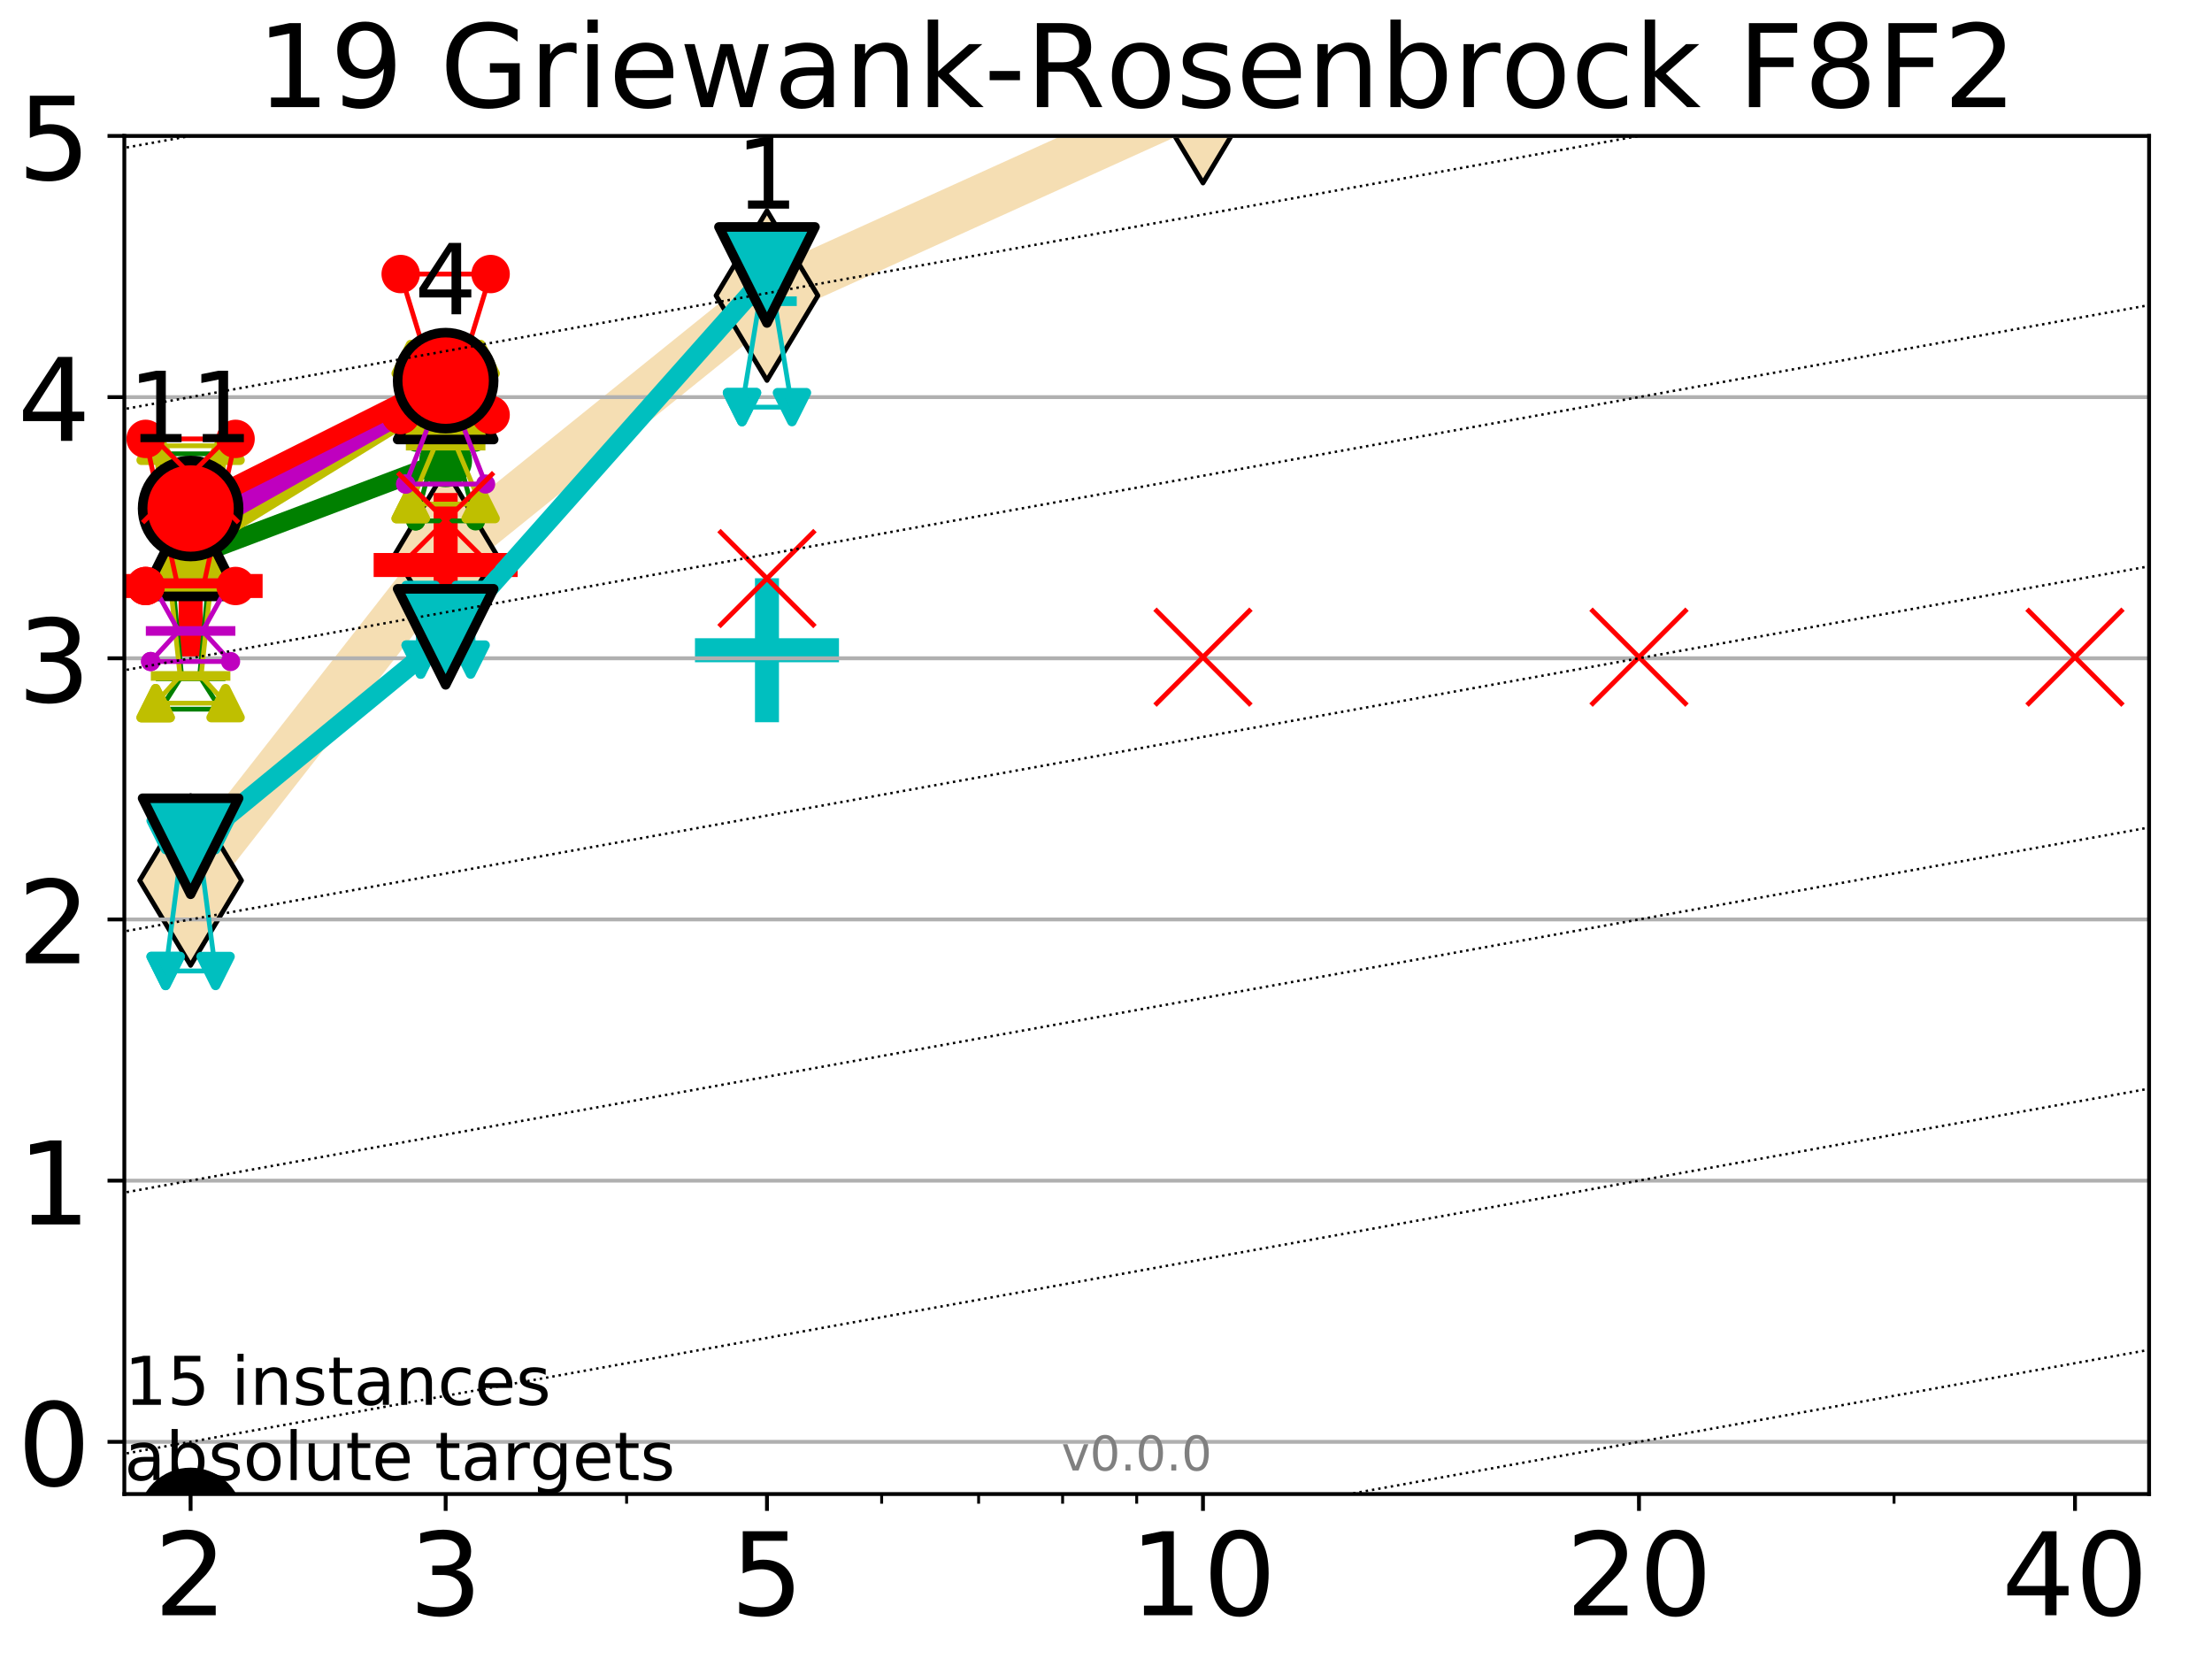 <?xml version="1.0" encoding="utf-8" standalone="no"?>
<!DOCTYPE svg PUBLIC "-//W3C//DTD SVG 1.1//EN"
  "http://www.w3.org/Graphics/SVG/1.1/DTD/svg11.dtd">
<!-- Created with matplotlib (http://matplotlib.org/) -->
<svg height="345.6pt" version="1.1" viewBox="0 0 460.8 345.6" width="460.8pt" xmlns="http://www.w3.org/2000/svg" xmlns:xlink="http://www.w3.org/1999/xlink">
 <defs>
  <style type="text/css">
*{stroke-linecap:butt;stroke-linejoin:round;}
  </style>
 </defs>
 <g id="figure_1">
  <g id="patch_1">
   <path d="M 0 345.6 
L 460.8 345.6 
L 460.8 0 
L 0 0 
z
" style="fill:#ffffff;"/>
  </g>
  <g id="axes_1">
   <g id="patch_2">
    <path d="M 25.9 311.24 
L 447.693 311.24 
L 447.693 28.32 
L 25.9 28.32 
z
" style="fill:#ffffff;"/>
   </g>
   <g id="line2d_1">
    <path clip-path="url(#p06779853eb)" d="M 39.706 183.424 
L 92.837 115.541 
L 159.774 61.573 
L 250.602 20.44 
L 341.431 -0.448 
L 343.177 -1 
" style="fill:none;stroke:#f5deb3;stroke-linecap:square;stroke-width:10;"/>
    <defs>
     <path d="M -0 17.678 
L 10.607 0 
L 0 -17.678 
L -10.607 -0 
z
" id="m4eec26519b" style="stroke:#000000;stroke-linejoin:miter;"/>
    </defs>
    <g clip-path="url(#p06779853eb)">
     <use style="fill:#f5deb3;stroke:#000000;stroke-linejoin:miter;" x="39.706" xlink:href="#m4eec26519b" y="183.424"/>
     <use style="fill:#f5deb3;stroke:#000000;stroke-linejoin:miter;" x="92.837" xlink:href="#m4eec26519b" y="115.541"/>
     <use style="fill:#f5deb3;stroke:#000000;stroke-linejoin:miter;" x="159.774" xlink:href="#m4eec26519b" y="61.573"/>
     <use style="fill:#f5deb3;stroke:#000000;stroke-linejoin:miter;" x="250.602" xlink:href="#m4eec26519b" y="20.44"/>
     <use style="fill:#f5deb3;stroke:#000000;stroke-linejoin:miter;" x="341.431" xlink:href="#m4eec26519b" y="-0.448"/>
     <use style="fill:#f5deb3;stroke:#000000;stroke-linejoin:miter;" x="343.177" xlink:href="#m4eec26519b" y="-1"/>
    </g>
   </g>
   <g id="line2d_2">
    <defs>
     <path d="M -15 0 
L 15 0 
M 0 15 
L 0 -15 
" id="ma34a7df310" style="stroke:#ff0000;stroke-width:5;"/>
    </defs>
    <g clip-path="url(#p06779853eb)">
     <use style="fill:#ff0000;stroke:#ff0000;stroke-width:5;" x="39.706" xlink:href="#ma34a7df310" y="122.075"/>
    </g>
   </g>
   <g id="line2d_3">
    <g clip-path="url(#p06779853eb)">
     <use style="fill:#ff0000;stroke:#ff0000;stroke-width:5;" x="92.837" xlink:href="#ma34a7df310" y="117.702"/>
    </g>
   </g>
   <g id="line2d_4">
    <defs>
     <path d="M -15 0 
L 15 0 
M 0 15 
L 0 -15 
" id="m36e1f0d338" style="stroke:#00bfbf;stroke-width:5;"/>
    </defs>
    <g clip-path="url(#p06779853eb)">
     <use style="fill:#00bfbf;stroke:#00bfbf;stroke-width:5;" x="159.774" xlink:href="#m36e1f0d338" y="135.457"/>
    </g>
   </g>
   <g id="matplotlib.axis_1">
    <g id="xtick_1">
     <g id="line2d_5">
      <defs>
       <path d="M 0 0 
L 0 3.5 
" id="m23cdf27922" style="stroke:#000000;stroke-width:0.8;"/>
      </defs>
      <g>
       <use style="stroke:#000000;stroke-width:0.8;" x="39.706" xlink:href="#m23cdf27922" y="311.24"/>
      </g>
     </g>
     <g id="text_1">
      <!-- 2 -->
      <defs>
       <path d="M 19.188 8.297 
L 53.609 8.297 
L 53.609 0 
L 7.328 0 
L 7.328 8.297 
Q 12.938 14.109 22.625 23.891 
Q 32.328 33.688 34.812 36.531 
Q 39.547 41.844 41.422 45.531 
Q 43.312 49.219 43.312 52.781 
Q 43.312 58.594 39.234 62.25 
Q 35.156 65.922 28.609 65.922 
Q 23.969 65.922 18.812 64.312 
Q 13.672 62.703 7.812 59.422 
L 7.812 69.391 
Q 13.766 71.781 18.938 73 
Q 24.125 74.219 28.422 74.219 
Q 39.75 74.219 46.484 68.547 
Q 53.219 62.891 53.219 53.422 
Q 53.219 48.922 51.531 44.891 
Q 49.859 40.875 45.406 35.406 
Q 44.188 33.984 37.641 27.219 
Q 31.109 20.453 19.188 8.297 
z
" id="DejaVuSans-32"/>
      </defs>
      <g transform="translate(32.071 336.476)scale(0.24 -0.24)">
       <use xlink:href="#DejaVuSans-32"/>
      </g>
     </g>
    </g>
    <g id="xtick_2">
     <g id="line2d_6">
      <g>
       <use style="stroke:#000000;stroke-width:0.8;" x="92.837" xlink:href="#m23cdf27922" y="311.24"/>
      </g>
     </g>
     <g id="text_2">
      <!-- 3 -->
      <defs>
       <path d="M 40.578 39.312 
Q 47.656 37.797 51.625 33 
Q 55.609 28.219 55.609 21.188 
Q 55.609 10.406 48.188 4.484 
Q 40.766 -1.422 27.094 -1.422 
Q 22.516 -1.422 17.656 -0.516 
Q 12.797 0.391 7.625 2.203 
L 7.625 11.719 
Q 11.719 9.328 16.594 8.109 
Q 21.484 6.891 26.812 6.891 
Q 36.078 6.891 40.938 10.547 
Q 45.797 14.203 45.797 21.188 
Q 45.797 27.641 41.281 31.266 
Q 36.766 34.906 28.719 34.906 
L 20.219 34.906 
L 20.219 43.016 
L 29.109 43.016 
Q 36.375 43.016 40.234 45.922 
Q 44.094 48.828 44.094 54.297 
Q 44.094 59.906 40.109 62.906 
Q 36.141 65.922 28.719 65.922 
Q 24.656 65.922 20.016 65.031 
Q 15.375 64.156 9.812 62.312 
L 9.812 71.094 
Q 15.438 72.656 20.344 73.438 
Q 25.25 74.219 29.594 74.219 
Q 40.828 74.219 47.359 69.109 
Q 53.906 64.016 53.906 55.328 
Q 53.906 49.266 50.438 45.094 
Q 46.969 40.922 40.578 39.312 
z
" id="DejaVuSans-33"/>
      </defs>
      <g transform="translate(85.202 336.476)scale(0.24 -0.24)">
       <use xlink:href="#DejaVuSans-33"/>
      </g>
     </g>
    </g>
    <g id="xtick_3">
     <g id="line2d_7">
      <g>
       <use style="stroke:#000000;stroke-width:0.8;" x="159.774" xlink:href="#m23cdf27922" y="311.24"/>
      </g>
     </g>
     <g id="text_3">
      <!-- 5 -->
      <defs>
       <path d="M 10.797 72.906 
L 49.516 72.906 
L 49.516 64.594 
L 19.828 64.594 
L 19.828 46.734 
Q 21.969 47.469 24.109 47.828 
Q 26.266 48.188 28.422 48.188 
Q 40.625 48.188 47.75 41.5 
Q 54.891 34.812 54.891 23.391 
Q 54.891 11.625 47.562 5.094 
Q 40.234 -1.422 26.906 -1.422 
Q 22.312 -1.422 17.547 -0.641 
Q 12.797 0.141 7.719 1.703 
L 7.719 11.625 
Q 12.109 9.234 16.797 8.062 
Q 21.484 6.891 26.703 6.891 
Q 35.156 6.891 40.078 11.328 
Q 45.016 15.766 45.016 23.391 
Q 45.016 31 40.078 35.438 
Q 35.156 39.891 26.703 39.891 
Q 22.75 39.891 18.812 39.016 
Q 14.891 38.141 10.797 36.281 
z
" id="DejaVuSans-35"/>
      </defs>
      <g transform="translate(152.139 336.476)scale(0.24 -0.24)">
       <use xlink:href="#DejaVuSans-35"/>
      </g>
     </g>
    </g>
    <g id="xtick_4">
     <g id="line2d_8">
      <g>
       <use style="stroke:#000000;stroke-width:0.8;" x="250.602" xlink:href="#m23cdf27922" y="311.24"/>
      </g>
     </g>
     <g id="text_4">
      <!-- 10 -->
      <defs>
       <path d="M 12.406 8.297 
L 28.516 8.297 
L 28.516 63.922 
L 10.984 60.406 
L 10.984 69.391 
L 28.422 72.906 
L 38.281 72.906 
L 38.281 8.297 
L 54.391 8.297 
L 54.391 0 
L 12.406 0 
z
" id="DejaVuSans-31"/>
       <path d="M 31.781 66.406 
Q 24.172 66.406 20.328 58.906 
Q 16.5 51.422 16.5 36.375 
Q 16.5 21.391 20.328 13.891 
Q 24.172 6.391 31.781 6.391 
Q 39.453 6.391 43.281 13.891 
Q 47.125 21.391 47.125 36.375 
Q 47.125 51.422 43.281 58.906 
Q 39.453 66.406 31.781 66.406 
z
M 31.781 74.219 
Q 44.047 74.219 50.516 64.516 
Q 56.984 54.828 56.984 36.375 
Q 56.984 17.969 50.516 8.266 
Q 44.047 -1.422 31.781 -1.422 
Q 19.531 -1.422 13.062 8.266 
Q 6.594 17.969 6.594 36.375 
Q 6.594 54.828 13.062 64.516 
Q 19.531 74.219 31.781 74.219 
z
" id="DejaVuSans-30"/>
      </defs>
      <g transform="translate(235.332 336.476)scale(0.24 -0.24)">
       <use xlink:href="#DejaVuSans-31"/>
       <use x="63.623" xlink:href="#DejaVuSans-30"/>
      </g>
     </g>
    </g>
    <g id="xtick_5">
     <g id="line2d_9">
      <g>
       <use style="stroke:#000000;stroke-width:0.8;" x="341.431" xlink:href="#m23cdf27922" y="311.24"/>
      </g>
     </g>
     <g id="text_5">
      <!-- 20 -->
      <g transform="translate(326.161 336.476)scale(0.24 -0.24)">
       <use xlink:href="#DejaVuSans-32"/>
       <use x="63.623" xlink:href="#DejaVuSans-30"/>
      </g>
     </g>
    </g>
    <g id="xtick_6">
     <g id="line2d_10">
      <g>
       <use style="stroke:#000000;stroke-width:0.8;" x="432.259" xlink:href="#m23cdf27922" y="311.24"/>
      </g>
     </g>
     <g id="text_6">
      <!-- 40 -->
      <defs>
       <path d="M 37.797 64.312 
L 12.891 25.391 
L 37.797 25.391 
z
M 35.203 72.906 
L 47.609 72.906 
L 47.609 25.391 
L 58.016 25.391 
L 58.016 17.188 
L 47.609 17.188 
L 47.609 0 
L 37.797 0 
L 37.797 17.188 
L 4.891 17.188 
L 4.891 26.703 
z
" id="DejaVuSans-34"/>
      </defs>
      <g transform="translate(416.989 336.476)scale(0.24 -0.24)">
       <use xlink:href="#DejaVuSans-34"/>
       <use x="63.623" xlink:href="#DejaVuSans-30"/>
      </g>
     </g>
    </g>
    <g id="xtick_7">
     <g id="line2d_11">
      <defs>
       <path d="M 0 0 
L 0 2 
" id="m76f2e1d33a" style="stroke:#000000;stroke-width:0.6;"/>
      </defs>
      <g>
       <use style="stroke:#000000;stroke-width:0.6;" x="39.706" xlink:href="#m76f2e1d33a" y="311.24"/>
      </g>
     </g>
    </g>
    <g id="xtick_8">
     <g id="line2d_12">
      <g>
       <use style="stroke:#000000;stroke-width:0.6;" x="92.837" xlink:href="#m76f2e1d33a" y="311.24"/>
      </g>
     </g>
    </g>
    <g id="xtick_9">
     <g id="line2d_13">
      <g>
       <use style="stroke:#000000;stroke-width:0.6;" x="130.534" xlink:href="#m76f2e1d33a" y="311.24"/>
      </g>
     </g>
    </g>
    <g id="xtick_10">
     <g id="line2d_14">
      <g>
       <use style="stroke:#000000;stroke-width:0.6;" x="159.774" xlink:href="#m76f2e1d33a" y="311.24"/>
      </g>
     </g>
    </g>
    <g id="xtick_11">
     <g id="line2d_15">
      <g>
       <use style="stroke:#000000;stroke-width:0.6;" x="183.665" xlink:href="#m76f2e1d33a" y="311.24"/>
      </g>
     </g>
    </g>
    <g id="xtick_12">
     <g id="line2d_16">
      <g>
       <use style="stroke:#000000;stroke-width:0.6;" x="203.865" xlink:href="#m76f2e1d33a" y="311.24"/>
      </g>
     </g>
    </g>
    <g id="xtick_13">
     <g id="line2d_17">
      <g>
       <use style="stroke:#000000;stroke-width:0.6;" x="221.362" xlink:href="#m76f2e1d33a" y="311.24"/>
      </g>
     </g>
    </g>
    <g id="xtick_14">
     <g id="line2d_18">
      <g>
       <use style="stroke:#000000;stroke-width:0.6;" x="236.796" xlink:href="#m76f2e1d33a" y="311.24"/>
      </g>
     </g>
    </g>
    <g id="xtick_15">
     <g id="line2d_19">
      <g>
       <use style="stroke:#000000;stroke-width:0.6;" x="341.431" xlink:href="#m76f2e1d33a" y="311.24"/>
      </g>
     </g>
    </g>
    <g id="xtick_16">
     <g id="line2d_20">
      <g>
       <use style="stroke:#000000;stroke-width:0.6;" x="394.562" xlink:href="#m76f2e1d33a" y="311.24"/>
      </g>
     </g>
    </g>
    <g id="xtick_17">
     <g id="line2d_21">
      <g>
       <use style="stroke:#000000;stroke-width:0.6;" x="432.259" xlink:href="#m76f2e1d33a" y="311.24"/>
      </g>
     </g>
    </g>
   </g>
   <g id="matplotlib.axis_2">
    <g id="ytick_1">
     <g id="line2d_22">
      <path clip-path="url(#p06779853eb)" d="M 25.9 300.358 
L 447.693 300.358 
" style="fill:none;stroke:#b0b0b0;stroke-linecap:square;stroke-width:0.8;"/>
     </g>
     <g id="line2d_23">
      <defs>
       <path d="M 0 0 
L -3.5 0 
" id="m069a9b270c" style="stroke:#000000;stroke-width:0.8;"/>
      </defs>
      <g>
       <use style="stroke:#000000;stroke-width:0.8;" x="25.9" xlink:href="#m069a9b270c" y="300.358"/>
      </g>
     </g>
     <g id="text_7">
      <!-- 0 -->
      <g transform="translate(3.63 309.477)scale(0.24 -0.24)">
       <use xlink:href="#DejaVuSans-30"/>
      </g>
     </g>
    </g>
    <g id="ytick_2">
     <g id="line2d_24">
      <path clip-path="url(#p06779853eb)" d="M 25.9 245.951 
L 447.693 245.951 
" style="fill:none;stroke:#b0b0b0;stroke-linecap:square;stroke-width:0.8;"/>
     </g>
     <g id="line2d_25">
      <g>
       <use style="stroke:#000000;stroke-width:0.8;" x="25.9" xlink:href="#m069a9b270c" y="245.951"/>
      </g>
     </g>
     <g id="text_8">
      <!-- 1 -->
      <g transform="translate(3.63 255.069)scale(0.24 -0.24)">
       <use xlink:href="#DejaVuSans-31"/>
      </g>
     </g>
    </g>
    <g id="ytick_3">
     <g id="line2d_26">
      <path clip-path="url(#p06779853eb)" d="M 25.9 191.543 
L 447.693 191.543 
" style="fill:none;stroke:#b0b0b0;stroke-linecap:square;stroke-width:0.8;"/>
     </g>
     <g id="line2d_27">
      <g>
       <use style="stroke:#000000;stroke-width:0.8;" x="25.9" xlink:href="#m069a9b270c" y="191.543"/>
      </g>
     </g>
     <g id="text_9">
      <!-- 2 -->
      <g transform="translate(3.63 200.661)scale(0.24 -0.24)">
       <use xlink:href="#DejaVuSans-32"/>
      </g>
     </g>
    </g>
    <g id="ytick_4">
     <g id="line2d_28">
      <path clip-path="url(#p06779853eb)" d="M 25.9 137.135 
L 447.693 137.135 
" style="fill:none;stroke:#b0b0b0;stroke-linecap:square;stroke-width:0.8;"/>
     </g>
     <g id="line2d_29">
      <g>
       <use style="stroke:#000000;stroke-width:0.8;" x="25.9" xlink:href="#m069a9b270c" y="137.135"/>
      </g>
     </g>
     <g id="text_10">
      <!-- 3 -->
      <g transform="translate(3.63 146.254)scale(0.24 -0.24)">
       <use xlink:href="#DejaVuSans-33"/>
      </g>
     </g>
    </g>
    <g id="ytick_5">
     <g id="line2d_30">
      <path clip-path="url(#p06779853eb)" d="M 25.9 82.728 
L 447.693 82.728 
" style="fill:none;stroke:#b0b0b0;stroke-linecap:square;stroke-width:0.8;"/>
     </g>
     <g id="line2d_31">
      <g>
       <use style="stroke:#000000;stroke-width:0.8;" x="25.9" xlink:href="#m069a9b270c" y="82.728"/>
      </g>
     </g>
     <g id="text_11">
      <!-- 4 -->
      <g transform="translate(3.63 91.846)scale(0.24 -0.24)">
       <use xlink:href="#DejaVuSans-34"/>
      </g>
     </g>
    </g>
    <g id="ytick_6">
     <g id="line2d_32">
      <path clip-path="url(#p06779853eb)" d="M 25.9 28.32 
L 447.693 28.32 
" style="fill:none;stroke:#b0b0b0;stroke-linecap:square;stroke-width:0.8;"/>
     </g>
     <g id="line2d_33">
      <g>
       <use style="stroke:#000000;stroke-width:0.8;" x="25.9" xlink:href="#m069a9b270c" y="28.32"/>
      </g>
     </g>
     <g id="text_12">
      <!-- 5 -->
      <g transform="translate(3.63 37.438)scale(0.24 -0.24)">
       <use xlink:href="#DejaVuSans-35"/>
      </g>
     </g>
    </g>
   </g>
   <g id="line2d_34">
    <path clip-path="url(#p06779853eb)" d="M 36.584 316.737 
L 38.769 316.737 
L 36.584 316.737 
L 42.828 316.737 
L 40.643 316.737 
L 42.828 316.737 
L 36.584 316.737 
" style="fill:none;stroke:#000000;stroke-linecap:square;"/>
   </g>
   <g id="line2d_35">
    <path clip-path="url(#p06779853eb)" d="M 36.584 316.737 
L 42.828 316.737 
L 42.828 316.737 
L 36.584 316.737 
L 36.584 316.737 
" style="fill:none;"/>
    <defs>
     <path d="M 0 3 
C 0.796 3 1.559 2.684 2.121 2.121 
C 2.684 1.559 3 0.796 3 0 
C 3 -0.796 2.684 -1.559 2.121 -2.121 
C 1.559 -2.684 0.796 -3 0 -3 
C -0.796 -3 -1.559 -2.684 -2.121 -2.121 
C -2.684 -1.559 -3 -0.796 -3 0 
C -3 0.796 -2.684 1.559 -2.121 2.121 
C -1.559 2.684 -0.796 3 0 3 
z
" id="md5d71a5436" style="stroke:#000000;stroke-width:2;"/>
    </defs>
    <g clip-path="url(#p06779853eb)">
     <use style="stroke:#000000;stroke-width:2;" x="36.584" xlink:href="#md5d71a5436" y="316.737"/>
     <use style="stroke:#000000;stroke-width:2;" x="42.828" xlink:href="#md5d71a5436" y="316.737"/>
     <use style="stroke:#000000;stroke-width:2;" x="42.828" xlink:href="#md5d71a5436" y="316.737"/>
     <use style="stroke:#000000;stroke-width:2;" x="36.584" xlink:href="#md5d71a5436" y="316.737"/>
     <use style="stroke:#000000;stroke-width:2;" x="36.584" xlink:href="#md5d71a5436" y="316.737"/>
    </g>
   </g>
   <g id="line2d_36">
    <path clip-path="url(#p06779853eb)" d="M 36.584 316.737 
L 42.828 316.737 
" style="fill:none;stroke:#000000;stroke-linecap:square;stroke-width:2;"/>
   </g>
   <g id="line2d_37">
    <path clip-path="url(#p06779853eb)" d="M 89.715 326.318 
L 91.9 326.318 
L 89.715 326.318 
L 95.959 326.318 
L 93.774 326.318 
L 95.959 326.318 
L 89.715 326.318 
" style="fill:none;stroke:#000000;stroke-linecap:square;"/>
   </g>
   <g id="line2d_38">
    <path clip-path="url(#p06779853eb)" d="M 89.715 326.318 
L 95.959 326.318 
L 95.959 326.318 
L 89.715 326.318 
L 89.715 326.318 
" style="fill:none;"/>
    <g clip-path="url(#p06779853eb)">
     <use style="stroke:#000000;stroke-width:2;" x="89.715" xlink:href="#md5d71a5436" y="326.318"/>
     <use style="stroke:#000000;stroke-width:2;" x="95.959" xlink:href="#md5d71a5436" y="326.318"/>
     <use style="stroke:#000000;stroke-width:2;" x="95.959" xlink:href="#md5d71a5436" y="326.318"/>
     <use style="stroke:#000000;stroke-width:2;" x="89.715" xlink:href="#md5d71a5436" y="326.318"/>
     <use style="stroke:#000000;stroke-width:2;" x="89.715" xlink:href="#md5d71a5436" y="326.318"/>
    </g>
   </g>
   <g id="line2d_39">
    <path clip-path="url(#p06779853eb)" d="M 89.715 326.318 
L 95.959 326.318 
" style="fill:none;stroke:#000000;stroke-linecap:square;stroke-width:2;"/>
   </g>
   <g id="line2d_40">
    <path clip-path="url(#p06779853eb)" d="M 156.652 338.388 
L 158.838 338.388 
L 156.652 338.388 
L 162.897 338.388 
L 160.711 338.388 
L 162.897 338.388 
L 156.652 338.388 
" style="fill:none;stroke:#000000;stroke-linecap:square;"/>
   </g>
   <g id="line2d_41">
    <path clip-path="url(#p06779853eb)" d="M 156.652 338.388 
L 162.897 338.388 
L 162.897 338.388 
L 156.652 338.388 
L 156.652 338.388 
" style="fill:none;"/>
    <g clip-path="url(#p06779853eb)">
     <use style="stroke:#000000;stroke-width:2;" x="156.652" xlink:href="#md5d71a5436" y="338.388"/>
     <use style="stroke:#000000;stroke-width:2;" x="162.897" xlink:href="#md5d71a5436" y="338.388"/>
     <use style="stroke:#000000;stroke-width:2;" x="162.897" xlink:href="#md5d71a5436" y="338.388"/>
     <use style="stroke:#000000;stroke-width:2;" x="156.652" xlink:href="#md5d71a5436" y="338.388"/>
     <use style="stroke:#000000;stroke-width:2;" x="156.652" xlink:href="#md5d71a5436" y="338.388"/>
    </g>
   </g>
   <g id="line2d_42">
    <path clip-path="url(#p06779853eb)" d="M 156.652 338.388 
L 162.897 338.388 
" style="fill:none;stroke:#000000;stroke-linecap:square;stroke-width:2;"/>
   </g>
   <g id="line2d_43">
    <path clip-path="url(#p06779853eb)" style="fill:none;stroke:#000000;stroke-linecap:square;"/>
   </g>
   <g id="line2d_44">
    <path clip-path="url(#p06779853eb)" style="fill:none;"/>
    <g clip-path="url(#p06779853eb)">
     <use style="stroke:#000000;stroke-width:2;" x="247.48" xlink:href="#md5d71a5436" y="354.766"/>
     <use style="stroke:#000000;stroke-width:2;" x="253.725" xlink:href="#md5d71a5436" y="354.766"/>
     <use style="stroke:#000000;stroke-width:2;" x="253.725" xlink:href="#md5d71a5436" y="354.766"/>
     <use style="stroke:#000000;stroke-width:2;" x="247.48" xlink:href="#md5d71a5436" y="354.766"/>
     <use style="stroke:#000000;stroke-width:2;" x="247.48" xlink:href="#md5d71a5436" y="354.766"/>
    </g>
   </g>
   <g id="line2d_45">
    <path clip-path="url(#p06779853eb)" style="fill:none;stroke:#000000;stroke-linecap:square;stroke-width:2;"/>
   </g>
   <g id="line2d_46">
    <path clip-path="url(#p06779853eb)" style="fill:none;stroke:#000000;stroke-linecap:square;"/>
   </g>
   <g id="line2d_47">
    <path clip-path="url(#p06779853eb)" style="fill:none;"/>
    <g clip-path="url(#p06779853eb)">
     <use style="stroke:#000000;stroke-width:2;" x="338.308" xlink:href="#md5d71a5436" y="371.144"/>
     <use style="stroke:#000000;stroke-width:2;" x="344.553" xlink:href="#md5d71a5436" y="371.144"/>
     <use style="stroke:#000000;stroke-width:2;" x="344.553" xlink:href="#md5d71a5436" y="371.144"/>
     <use style="stroke:#000000;stroke-width:2;" x="338.308" xlink:href="#md5d71a5436" y="371.144"/>
     <use style="stroke:#000000;stroke-width:2;" x="338.308" xlink:href="#md5d71a5436" y="371.144"/>
    </g>
   </g>
   <g id="line2d_48">
    <path clip-path="url(#p06779853eb)" style="fill:none;stroke:#000000;stroke-linecap:square;stroke-width:2;"/>
   </g>
   <g id="line2d_49">
    <path clip-path="url(#p06779853eb)" style="fill:none;stroke:#000000;stroke-linecap:square;"/>
   </g>
   <g id="line2d_50">
    <path clip-path="url(#p06779853eb)" style="fill:none;"/>
    <g clip-path="url(#p06779853eb)">
     <use style="stroke:#000000;stroke-width:2;" x="429.136" xlink:href="#md5d71a5436" y="387.523"/>
     <use style="stroke:#000000;stroke-width:2;" x="435.381" xlink:href="#md5d71a5436" y="387.523"/>
     <use style="stroke:#000000;stroke-width:2;" x="435.381" xlink:href="#md5d71a5436" y="387.523"/>
     <use style="stroke:#000000;stroke-width:2;" x="429.136" xlink:href="#md5d71a5436" y="387.523"/>
     <use style="stroke:#000000;stroke-width:2;" x="429.136" xlink:href="#md5d71a5436" y="387.523"/>
    </g>
   </g>
   <g id="line2d_51">
    <path clip-path="url(#p06779853eb)" style="fill:none;stroke:#000000;stroke-linecap:square;stroke-width:2;"/>
   </g>
   <g id="line2d_52">
    <path clip-path="url(#p06779853eb)" d="M 39.706 316.737 
L 92.837 326.318 
" style="fill:none;stroke:#000000;stroke-linecap:square;stroke-width:4;"/>
   </g>
   <g id="line2d_53">
    <path clip-path="url(#p06779853eb)" d="M 92.837 326.318 
L 159.774 338.388 
" style="fill:none;stroke:#000000;stroke-linecap:square;stroke-width:4;"/>
   </g>
   <g id="line2d_54">
    <path clip-path="url(#p06779853eb)" d="M 159.774 338.388 
L 205.316 346.6 
" style="fill:none;stroke:#000000;stroke-linecap:square;stroke-width:4;"/>
   </g>
   <g id="line2d_55">
    <path clip-path="url(#p06779853eb)" style="fill:none;stroke:#000000;stroke-linecap:square;stroke-width:4;"/>
   </g>
   <g id="line2d_56">
    <path clip-path="url(#p06779853eb)" style="fill:none;stroke:#000000;stroke-linecap:square;stroke-width:4;"/>
   </g>
   <g id="line2d_57">
    <path clip-path="url(#p06779853eb)" d="M 39.706 316.737 
L 92.837 326.318 
L 159.774 338.388 
L 205.316 346.6 
" style="fill:none;"/>
    <defs>
     <path d="M 0 10 
C 2.652 10 5.196 8.946 7.071 7.071 
C 8.946 5.196 10 2.652 10 0 
C 10 -2.652 8.946 -5.196 7.071 -7.071 
C 5.196 -8.946 2.652 -10 0 -10 
C -2.652 -10 -5.196 -8.946 -7.071 -7.071 
C -8.946 -5.196 -10 -2.652 -10 0 
C -10 2.652 -8.946 5.196 -7.071 7.071 
C -5.196 8.946 -2.652 10 0 10 
z
" id="maf2b3000f2" style="stroke:#000000;stroke-width:2;"/>
    </defs>
    <g clip-path="url(#p06779853eb)">
     <use style="stroke:#000000;stroke-width:2;" x="39.706" xlink:href="#maf2b3000f2" y="316.737"/>
     <use style="stroke:#000000;stroke-width:2;" x="92.837" xlink:href="#maf2b3000f2" y="326.318"/>
     <use style="stroke:#000000;stroke-width:2;" x="159.774" xlink:href="#maf2b3000f2" y="338.388"/>
     <use style="stroke:#000000;stroke-width:2;" x="250.602" xlink:href="#maf2b3000f2" y="354.766"/>
     <use style="stroke:#000000;stroke-width:2;" x="341.431" xlink:href="#maf2b3000f2" y="371.144"/>
     <use style="stroke:#000000;stroke-width:2;" x="432.259" xlink:href="#maf2b3000f2" y="387.523"/>
    </g>
   </g>
   <g id="line2d_58">
    <path clip-path="url(#p06779853eb)" d="M 35.543 316.737 
L 38.457 316.737 
L 35.543 316.737 
L 43.869 316.737 
L 40.955 316.737 
L 43.869 316.737 
L 35.543 316.737 
" style="fill:none;stroke:#0000ff;stroke-linecap:square;"/>
   </g>
   <g id="line2d_59">
    <path clip-path="url(#p06779853eb)" d="M 35.543 316.737 
L 43.869 316.737 
L 43.869 316.737 
L 35.543 316.737 
L 35.543 316.737 
" style="fill:none;"/>
    <defs>
     <path d="M 0 1.5 
C 0.398 1.5 0.779 1.342 1.061 1.061 
C 1.342 0.779 1.5 0.398 1.5 0 
C 1.5 -0.398 1.342 -0.779 1.061 -1.061 
C 0.779 -1.342 0.398 -1.5 0 -1.5 
C -0.398 -1.5 -0.779 -1.342 -1.061 -1.061 
C -1.342 -0.779 -1.5 -0.398 -1.5 0 
C -1.5 0.398 -1.342 0.779 -1.061 1.061 
C -0.779 1.342 -0.398 1.5 0 1.5 
z
" id="mce3013810b" style="stroke:#0000ff;"/>
    </defs>
    <g clip-path="url(#p06779853eb)">
     <use style="fill:#0000ff;stroke:#0000ff;" x="35.543" xlink:href="#mce3013810b" y="316.737"/>
     <use style="fill:#0000ff;stroke:#0000ff;" x="43.869" xlink:href="#mce3013810b" y="316.737"/>
     <use style="fill:#0000ff;stroke:#0000ff;" x="43.869" xlink:href="#mce3013810b" y="316.737"/>
     <use style="fill:#0000ff;stroke:#0000ff;" x="35.543" xlink:href="#mce3013810b" y="316.737"/>
     <use style="fill:#0000ff;stroke:#0000ff;" x="35.543" xlink:href="#mce3013810b" y="316.737"/>
    </g>
   </g>
   <g id="line2d_60">
    <path clip-path="url(#p06779853eb)" d="M 35.543 316.737 
L 43.869 316.737 
" style="fill:none;stroke:#0000ff;stroke-linecap:square;stroke-width:2;"/>
   </g>
   <g id="line2d_61">
    <path clip-path="url(#p06779853eb)" d="M 88.674 326.318 
L 91.588 326.318 
L 88.674 326.318 
L 97 326.318 
L 94.086 326.318 
L 97 326.318 
L 88.674 326.318 
" style="fill:none;stroke:#0000ff;stroke-linecap:square;"/>
   </g>
   <g id="line2d_62">
    <path clip-path="url(#p06779853eb)" d="M 88.674 326.318 
L 97 326.318 
L 97 326.318 
L 88.674 326.318 
L 88.674 326.318 
" style="fill:none;"/>
    <g clip-path="url(#p06779853eb)">
     <use style="fill:#0000ff;stroke:#0000ff;" x="88.674" xlink:href="#mce3013810b" y="326.318"/>
     <use style="fill:#0000ff;stroke:#0000ff;" x="97" xlink:href="#mce3013810b" y="326.318"/>
     <use style="fill:#0000ff;stroke:#0000ff;" x="97" xlink:href="#mce3013810b" y="326.318"/>
     <use style="fill:#0000ff;stroke:#0000ff;" x="88.674" xlink:href="#mce3013810b" y="326.318"/>
     <use style="fill:#0000ff;stroke:#0000ff;" x="88.674" xlink:href="#mce3013810b" y="326.318"/>
    </g>
   </g>
   <g id="line2d_63">
    <path clip-path="url(#p06779853eb)" d="M 88.674 326.318 
L 97 326.318 
" style="fill:none;stroke:#0000ff;stroke-linecap:square;stroke-width:2;"/>
   </g>
   <g id="line2d_64">
    <path clip-path="url(#p06779853eb)" d="M 155.611 338.388 
L 158.525 338.388 
L 155.611 338.388 
L 163.937 338.388 
L 161.023 338.388 
L 163.937 338.388 
L 155.611 338.388 
" style="fill:none;stroke:#0000ff;stroke-linecap:square;"/>
   </g>
   <g id="line2d_65">
    <path clip-path="url(#p06779853eb)" d="M 155.611 338.388 
L 163.937 338.388 
L 163.937 338.388 
L 155.611 338.388 
L 155.611 338.388 
" style="fill:none;"/>
    <g clip-path="url(#p06779853eb)">
     <use style="fill:#0000ff;stroke:#0000ff;" x="155.611" xlink:href="#mce3013810b" y="338.388"/>
     <use style="fill:#0000ff;stroke:#0000ff;" x="163.937" xlink:href="#mce3013810b" y="338.388"/>
     <use style="fill:#0000ff;stroke:#0000ff;" x="163.937" xlink:href="#mce3013810b" y="338.388"/>
     <use style="fill:#0000ff;stroke:#0000ff;" x="155.611" xlink:href="#mce3013810b" y="338.388"/>
     <use style="fill:#0000ff;stroke:#0000ff;" x="155.611" xlink:href="#mce3013810b" y="338.388"/>
    </g>
   </g>
   <g id="line2d_66">
    <path clip-path="url(#p06779853eb)" d="M 155.611 338.388 
L 163.937 338.388 
" style="fill:none;stroke:#0000ff;stroke-linecap:square;stroke-width:2;"/>
   </g>
   <g id="line2d_67">
    <path clip-path="url(#p06779853eb)" style="fill:none;stroke:#0000ff;stroke-linecap:square;"/>
   </g>
   <g id="line2d_68">
    <path clip-path="url(#p06779853eb)" style="fill:none;"/>
    <g clip-path="url(#p06779853eb)">
     <use style="fill:#0000ff;stroke:#0000ff;" x="246.439" xlink:href="#mce3013810b" y="354.766"/>
     <use style="fill:#0000ff;stroke:#0000ff;" x="254.766" xlink:href="#mce3013810b" y="354.766"/>
     <use style="fill:#0000ff;stroke:#0000ff;" x="254.766" xlink:href="#mce3013810b" y="354.766"/>
     <use style="fill:#0000ff;stroke:#0000ff;" x="246.439" xlink:href="#mce3013810b" y="354.766"/>
     <use style="fill:#0000ff;stroke:#0000ff;" x="246.439" xlink:href="#mce3013810b" y="354.766"/>
    </g>
   </g>
   <g id="line2d_69">
    <path clip-path="url(#p06779853eb)" style="fill:none;stroke:#0000ff;stroke-linecap:square;stroke-width:2;"/>
   </g>
   <g id="line2d_70">
    <path clip-path="url(#p06779853eb)" style="fill:none;stroke:#0000ff;stroke-linecap:square;"/>
   </g>
   <g id="line2d_71">
    <path clip-path="url(#p06779853eb)" style="fill:none;"/>
    <g clip-path="url(#p06779853eb)">
     <use style="fill:#0000ff;stroke:#0000ff;" x="337.268" xlink:href="#mce3013810b" y="371.144"/>
     <use style="fill:#0000ff;stroke:#0000ff;" x="345.594" xlink:href="#mce3013810b" y="371.144"/>
     <use style="fill:#0000ff;stroke:#0000ff;" x="345.594" xlink:href="#mce3013810b" y="371.144"/>
     <use style="fill:#0000ff;stroke:#0000ff;" x="337.268" xlink:href="#mce3013810b" y="371.144"/>
     <use style="fill:#0000ff;stroke:#0000ff;" x="337.268" xlink:href="#mce3013810b" y="371.144"/>
    </g>
   </g>
   <g id="line2d_72">
    <path clip-path="url(#p06779853eb)" style="fill:none;stroke:#0000ff;stroke-linecap:square;stroke-width:2;"/>
   </g>
   <g id="line2d_73">
    <path clip-path="url(#p06779853eb)" style="fill:none;stroke:#0000ff;stroke-linecap:square;"/>
   </g>
   <g id="line2d_74">
    <path clip-path="url(#p06779853eb)" style="fill:none;"/>
    <g clip-path="url(#p06779853eb)">
     <use style="fill:#0000ff;stroke:#0000ff;" x="428.096" xlink:href="#mce3013810b" y="387.523"/>
     <use style="fill:#0000ff;stroke:#0000ff;" x="436.422" xlink:href="#mce3013810b" y="387.523"/>
     <use style="fill:#0000ff;stroke:#0000ff;" x="436.422" xlink:href="#mce3013810b" y="387.523"/>
     <use style="fill:#0000ff;stroke:#0000ff;" x="428.096" xlink:href="#mce3013810b" y="387.523"/>
     <use style="fill:#0000ff;stroke:#0000ff;" x="428.096" xlink:href="#mce3013810b" y="387.523"/>
    </g>
   </g>
   <g id="line2d_75">
    <path clip-path="url(#p06779853eb)" style="fill:none;stroke:#0000ff;stroke-linecap:square;stroke-width:2;"/>
   </g>
   <g id="line2d_76">
    <path clip-path="url(#p06779853eb)" d="M 39.706 316.737 
L 92.837 326.318 
" style="fill:none;stroke:#0000ff;stroke-linecap:square;stroke-width:4;"/>
   </g>
   <g id="line2d_77">
    <path clip-path="url(#p06779853eb)" d="M 92.837 326.318 
L 159.774 338.388 
" style="fill:none;stroke:#0000ff;stroke-linecap:square;stroke-width:4;"/>
   </g>
   <g id="line2d_78">
    <path clip-path="url(#p06779853eb)" d="M 159.774 338.388 
L 205.316 346.6 
" style="fill:none;stroke:#0000ff;stroke-linecap:square;stroke-width:4;"/>
   </g>
   <g id="line2d_79">
    <path clip-path="url(#p06779853eb)" style="fill:none;stroke:#0000ff;stroke-linecap:square;stroke-width:4;"/>
   </g>
   <g id="line2d_80">
    <path clip-path="url(#p06779853eb)" style="fill:none;stroke:#0000ff;stroke-linecap:square;stroke-width:4;"/>
   </g>
   <g id="line2d_81">
    <path clip-path="url(#p06779853eb)" d="M 39.706 316.737 
L 92.837 326.318 
L 159.774 338.388 
L 205.316 346.6 
" style="fill:none;"/>
    <defs>
     <path d="M 0 5 
C 1.326 5 2.598 4.473 3.536 3.536 
C 4.473 2.598 5 1.326 5 0 
C 5 -1.326 4.473 -2.598 3.536 -3.536 
C 2.598 -4.473 1.326 -5 0 -5 
C -1.326 -5 -2.598 -4.473 -3.536 -3.536 
C -4.473 -2.598 -5 -1.326 -5 0 
C -5 1.326 -4.473 2.598 -3.536 3.536 
C -2.598 4.473 -1.326 5 0 5 
z
" id="m307a556311" style="stroke:#0000ff;"/>
    </defs>
    <g clip-path="url(#p06779853eb)">
     <use style="fill:#0000ff;stroke:#0000ff;" x="39.706" xlink:href="#m307a556311" y="316.737"/>
     <use style="fill:#0000ff;stroke:#0000ff;" x="92.837" xlink:href="#m307a556311" y="326.318"/>
     <use style="fill:#0000ff;stroke:#0000ff;" x="159.774" xlink:href="#m307a556311" y="338.388"/>
     <use style="fill:#0000ff;stroke:#0000ff;" x="250.602" xlink:href="#m307a556311" y="354.766"/>
     <use style="fill:#0000ff;stroke:#0000ff;" x="341.431" xlink:href="#m307a556311" y="371.144"/>
     <use style="fill:#0000ff;stroke:#0000ff;" x="432.259" xlink:href="#m307a556311" y="387.523"/>
    </g>
   </g>
   <g id="line2d_82">
    <path clip-path="url(#p06779853eb)" d="M 34.502 202.274 
L 38.145 174.524 
L 34.502 173.956 
L 44.91 173.956 
L 41.267 174.524 
L 44.91 202.274 
L 34.502 202.274 
" style="fill:none;stroke:#00bfbf;stroke-linecap:square;"/>
   </g>
   <g id="line2d_83">
    <path clip-path="url(#p06779853eb)" d="M 34.502 202.274 
L 44.91 202.274 
L 44.91 173.956 
L 34.502 173.956 
L 34.502 202.274 
" style="fill:none;"/>
    <defs>
     <path d="M -0 3 
L 3 -3 
L -3 -3 
z
" id="mf3c614772a" style="stroke:#00bfbf;stroke-linejoin:miter;stroke-width:2;"/>
    </defs>
    <g clip-path="url(#p06779853eb)">
     <use style="fill:#00bfbf;stroke:#00bfbf;stroke-linejoin:miter;stroke-width:2;" x="34.502" xlink:href="#mf3c614772a" y="202.274"/>
     <use style="fill:#00bfbf;stroke:#00bfbf;stroke-linejoin:miter;stroke-width:2;" x="44.91" xlink:href="#mf3c614772a" y="202.274"/>
     <use style="fill:#00bfbf;stroke:#00bfbf;stroke-linejoin:miter;stroke-width:2;" x="44.91" xlink:href="#mf3c614772a" y="173.956"/>
     <use style="fill:#00bfbf;stroke:#00bfbf;stroke-linejoin:miter;stroke-width:2;" x="34.502" xlink:href="#mf3c614772a" y="173.956"/>
     <use style="fill:#00bfbf;stroke:#00bfbf;stroke-linejoin:miter;stroke-width:2;" x="34.502" xlink:href="#mf3c614772a" y="202.274"/>
    </g>
   </g>
   <g id="line2d_84">
    <path clip-path="url(#p06779853eb)" d="M 34.502 174.524 
L 44.91 174.524 
" style="fill:none;stroke:#00bfbf;stroke-linecap:square;stroke-width:2;"/>
   </g>
   <g id="line2d_85">
    <path clip-path="url(#p06779853eb)" d="M 87.633 137.405 
L 91.276 132.469 
L 87.633 124.976 
L 98.041 124.976 
L 94.398 132.469 
L 98.041 137.405 
L 87.633 137.405 
" style="fill:none;stroke:#00bfbf;stroke-linecap:square;"/>
   </g>
   <g id="line2d_86">
    <path clip-path="url(#p06779853eb)" d="M 87.633 137.405 
L 98.041 137.405 
L 98.041 124.976 
L 87.633 124.976 
L 87.633 137.405 
" style="fill:none;"/>
    <g clip-path="url(#p06779853eb)">
     <use style="fill:#00bfbf;stroke:#00bfbf;stroke-linejoin:miter;stroke-width:2;" x="87.633" xlink:href="#mf3c614772a" y="137.405"/>
     <use style="fill:#00bfbf;stroke:#00bfbf;stroke-linejoin:miter;stroke-width:2;" x="98.041" xlink:href="#mf3c614772a" y="137.405"/>
     <use style="fill:#00bfbf;stroke:#00bfbf;stroke-linejoin:miter;stroke-width:2;" x="98.041" xlink:href="#mf3c614772a" y="124.976"/>
     <use style="fill:#00bfbf;stroke:#00bfbf;stroke-linejoin:miter;stroke-width:2;" x="87.633" xlink:href="#mf3c614772a" y="124.976"/>
     <use style="fill:#00bfbf;stroke:#00bfbf;stroke-linejoin:miter;stroke-width:2;" x="87.633" xlink:href="#mf3c614772a" y="137.405"/>
    </g>
   </g>
   <g id="line2d_87">
    <path clip-path="url(#p06779853eb)" d="M 87.633 132.469 
L 98.041 132.469 
" style="fill:none;stroke:#00bfbf;stroke-linecap:square;stroke-width:2;"/>
   </g>
   <g id="line2d_88">
    <path clip-path="url(#p06779853eb)" d="M 154.571 84.815 
L 158.213 62.745 
L 154.571 51.536 
L 164.978 51.536 
L 161.336 62.745 
L 164.978 84.815 
L 154.571 84.815 
" style="fill:none;stroke:#00bfbf;stroke-linecap:square;"/>
   </g>
   <g id="line2d_89">
    <path clip-path="url(#p06779853eb)" d="M 154.571 84.815 
L 164.978 84.815 
L 164.978 51.536 
L 154.571 51.536 
L 154.571 84.815 
" style="fill:none;"/>
    <g clip-path="url(#p06779853eb)">
     <use style="fill:#00bfbf;stroke:#00bfbf;stroke-linejoin:miter;stroke-width:2;" x="154.571" xlink:href="#mf3c614772a" y="84.815"/>
     <use style="fill:#00bfbf;stroke:#00bfbf;stroke-linejoin:miter;stroke-width:2;" x="164.978" xlink:href="#mf3c614772a" y="84.815"/>
     <use style="fill:#00bfbf;stroke:#00bfbf;stroke-linejoin:miter;stroke-width:2;" x="164.978" xlink:href="#mf3c614772a" y="51.536"/>
     <use style="fill:#00bfbf;stroke:#00bfbf;stroke-linejoin:miter;stroke-width:2;" x="154.571" xlink:href="#mf3c614772a" y="51.536"/>
     <use style="fill:#00bfbf;stroke:#00bfbf;stroke-linejoin:miter;stroke-width:2;" x="154.571" xlink:href="#mf3c614772a" y="84.815"/>
    </g>
   </g>
   <g id="line2d_90">
    <path clip-path="url(#p06779853eb)" d="M 154.571 62.745 
L 164.978 62.745 
" style="fill:none;stroke:#00bfbf;stroke-linecap:square;stroke-width:2;"/>
   </g>
   <g id="line2d_91">
    <path clip-path="url(#p06779853eb)" d="M 39.706 176.294 
L 92.837 132.663 
" style="fill:none;stroke:#00bfbf;stroke-linecap:square;stroke-width:4;"/>
   </g>
   <g id="line2d_92">
    <path clip-path="url(#p06779853eb)" d="M 92.837 132.663 
L 159.774 57.281 
" style="fill:none;stroke:#00bfbf;stroke-linecap:square;stroke-width:4;"/>
   </g>
   <g id="line2d_93">
    <path clip-path="url(#p06779853eb)" d="M 39.706 176.294 
L 92.837 132.663 
L 159.774 57.281 
" style="fill:none;"/>
    <defs>
     <path d="M -0 10 
L 10 -10 
L -10 -10 
z
" id="me2828f1acf" style="stroke:#000000;stroke-linejoin:miter;stroke-width:2;"/>
    </defs>
    <g clip-path="url(#p06779853eb)">
     <use style="fill:#00bfbf;stroke:#000000;stroke-linejoin:miter;stroke-width:2;" x="39.706" xlink:href="#me2828f1acf" y="176.294"/>
     <use style="fill:#00bfbf;stroke:#000000;stroke-linejoin:miter;stroke-width:2;" x="92.837" xlink:href="#me2828f1acf" y="132.663"/>
     <use style="fill:#00bfbf;stroke:#000000;stroke-linejoin:miter;stroke-width:2;" x="159.774" xlink:href="#me2828f1acf" y="57.281"/>
    </g>
   </g>
   <g id="line2d_94">
    <path clip-path="url(#p06779853eb)" d="M 33.462 147.736 
L 37.833 140.885 
L 33.462 94.536 
L 45.951 94.536 
L 41.58 140.885 
L 45.951 147.736 
L 33.462 147.736 
" style="fill:none;stroke:#008000;stroke-linecap:square;"/>
   </g>
   <g id="line2d_95">
    <path clip-path="url(#p06779853eb)" d="M 33.462 147.736 
L 45.951 147.736 
L 45.951 94.536 
L 33.462 94.536 
L 33.462 147.736 
" style="fill:none;"/>
    <defs>
     <path d="M 0 1.5 
C 0.398 1.5 0.779 1.342 1.061 1.061 
C 1.342 0.779 1.5 0.398 1.5 0 
C 1.5 -0.398 1.342 -0.779 1.061 -1.061 
C 0.779 -1.342 0.398 -1.5 0 -1.5 
C -0.398 -1.5 -0.779 -1.342 -1.061 -1.061 
C -1.342 -0.779 -1.5 -0.398 -1.5 0 
C -1.5 0.398 -1.342 0.779 -1.061 1.061 
C -0.779 1.342 -0.398 1.5 0 1.5 
z
" id="m599454c23a" style="stroke:#008000;"/>
    </defs>
    <g clip-path="url(#p06779853eb)">
     <use style="fill:#008000;stroke:#008000;" x="33.462" xlink:href="#m599454c23a" y="147.736"/>
     <use style="fill:#008000;stroke:#008000;" x="45.951" xlink:href="#m599454c23a" y="147.736"/>
     <use style="fill:#008000;stroke:#008000;" x="45.951" xlink:href="#m599454c23a" y="94.536"/>
     <use style="fill:#008000;stroke:#008000;" x="33.462" xlink:href="#m599454c23a" y="94.536"/>
     <use style="fill:#008000;stroke:#008000;" x="33.462" xlink:href="#m599454c23a" y="147.736"/>
    </g>
   </g>
   <g id="line2d_96">
    <path clip-path="url(#p06779853eb)" d="M 33.462 140.885 
L 45.951 140.885 
" style="fill:none;stroke:#008000;stroke-linecap:square;stroke-width:2;"/>
   </g>
   <g id="line2d_97">
    <path clip-path="url(#p06779853eb)" d="M 86.593 108.51 
L 90.964 92.302 
L 86.593 92.101 
L 99.082 92.101 
L 94.711 92.302 
L 99.082 108.51 
L 86.593 108.51 
" style="fill:none;stroke:#008000;stroke-linecap:square;"/>
   </g>
   <g id="line2d_98">
    <path clip-path="url(#p06779853eb)" d="M 86.593 108.51 
L 99.082 108.51 
L 99.082 92.101 
L 86.593 92.101 
L 86.593 108.51 
" style="fill:none;"/>
    <g clip-path="url(#p06779853eb)">
     <use style="fill:#008000;stroke:#008000;" x="86.593" xlink:href="#m599454c23a" y="108.51"/>
     <use style="fill:#008000;stroke:#008000;" x="99.082" xlink:href="#m599454c23a" y="108.51"/>
     <use style="fill:#008000;stroke:#008000;" x="99.082" xlink:href="#m599454c23a" y="92.101"/>
     <use style="fill:#008000;stroke:#008000;" x="86.593" xlink:href="#m599454c23a" y="92.101"/>
     <use style="fill:#008000;stroke:#008000;" x="86.593" xlink:href="#m599454c23a" y="108.51"/>
    </g>
   </g>
   <g id="line2d_99">
    <path clip-path="url(#p06779853eb)" d="M 86.593 92.302 
L 99.082 92.302 
" style="fill:none;stroke:#008000;stroke-linecap:square;stroke-width:2;"/>
   </g>
   <g id="line2d_100">
    <path clip-path="url(#p06779853eb)" d="M 39.706 116.053 
L 92.837 95.999 
" style="fill:none;stroke:#008000;stroke-linecap:square;stroke-width:4;"/>
   </g>
   <g id="line2d_101">
    <path clip-path="url(#p06779853eb)" d="M 39.706 116.053 
L 92.837 95.999 
" style="fill:none;"/>
    <defs>
     <path d="M 0 5 
C 1.326 5 2.598 4.473 3.536 3.536 
C 4.473 2.598 5 1.326 5 0 
C 5 -1.326 4.473 -2.598 3.536 -3.536 
C 2.598 -4.473 1.326 -5 0 -5 
C -1.326 -5 -2.598 -4.473 -3.536 -3.536 
C -4.473 -2.598 -5 -1.326 -5 0 
C -5 1.326 -4.473 2.598 -3.536 3.536 
C -2.598 4.473 -1.326 5 0 5 
z
" id="mfdfce12588" style="stroke:#008000;"/>
    </defs>
    <g clip-path="url(#p06779853eb)">
     <use style="fill:#008000;stroke:#008000;" x="39.706" xlink:href="#mfdfce12588" y="116.053"/>
     <use style="fill:#008000;stroke:#008000;" x="92.837" xlink:href="#mfdfce12588" y="95.999"/>
    </g>
   </g>
   <g id="line2d_102">
    <path clip-path="url(#p06779853eb)" d="M 32.421 146.475 
L 37.521 140.816 
L 32.421 92.863 
L 46.992 92.863 
L 41.892 140.816 
L 46.992 146.475 
L 32.421 146.475 
" style="fill:none;stroke:#bfbf00;stroke-linecap:square;"/>
   </g>
   <g id="line2d_103">
    <path clip-path="url(#p06779853eb)" d="M 32.421 146.475 
L 46.992 146.475 
L 46.992 92.863 
L 32.421 92.863 
L 32.421 146.475 
" style="fill:none;"/>
    <defs>
     <path d="M 0 -3 
L -3 3 
L 3 3 
z
" id="m00dcff3ca5" style="stroke:#bfbf00;stroke-linejoin:miter;stroke-width:2;"/>
    </defs>
    <g clip-path="url(#p06779853eb)">
     <use style="fill:#bfbf00;stroke:#bfbf00;stroke-linejoin:miter;stroke-width:2;" x="32.421" xlink:href="#m00dcff3ca5" y="146.475"/>
     <use style="fill:#bfbf00;stroke:#bfbf00;stroke-linejoin:miter;stroke-width:2;" x="46.992" xlink:href="#m00dcff3ca5" y="146.475"/>
     <use style="fill:#bfbf00;stroke:#bfbf00;stroke-linejoin:miter;stroke-width:2;" x="46.992" xlink:href="#m00dcff3ca5" y="92.863"/>
     <use style="fill:#bfbf00;stroke:#bfbf00;stroke-linejoin:miter;stroke-width:2;" x="32.421" xlink:href="#m00dcff3ca5" y="92.863"/>
     <use style="fill:#bfbf00;stroke:#bfbf00;stroke-linejoin:miter;stroke-width:2;" x="32.421" xlink:href="#m00dcff3ca5" y="146.475"/>
    </g>
   </g>
   <g id="line2d_104">
    <path clip-path="url(#p06779853eb)" d="M 32.421 140.816 
L 46.992 140.816 
" style="fill:none;stroke:#bfbf00;stroke-linecap:square;stroke-width:2;"/>
   </g>
   <g id="line2d_105">
    <path clip-path="url(#p06779853eb)" d="M 85.552 105.011 
L 90.652 92.843 
L 85.552 74.785 
L 100.123 74.785 
L 95.023 92.843 
L 100.123 105.011 
L 85.552 105.011 
" style="fill:none;stroke:#bfbf00;stroke-linecap:square;"/>
   </g>
   <g id="line2d_106">
    <path clip-path="url(#p06779853eb)" d="M 85.552 105.011 
L 100.123 105.011 
L 100.123 74.785 
L 85.552 74.785 
L 85.552 105.011 
" style="fill:none;"/>
    <g clip-path="url(#p06779853eb)">
     <use style="fill:#bfbf00;stroke:#bfbf00;stroke-linejoin:miter;stroke-width:2;" x="85.552" xlink:href="#m00dcff3ca5" y="105.011"/>
     <use style="fill:#bfbf00;stroke:#bfbf00;stroke-linejoin:miter;stroke-width:2;" x="100.123" xlink:href="#m00dcff3ca5" y="105.011"/>
     <use style="fill:#bfbf00;stroke:#bfbf00;stroke-linejoin:miter;stroke-width:2;" x="100.123" xlink:href="#m00dcff3ca5" y="74.785"/>
     <use style="fill:#bfbf00;stroke:#bfbf00;stroke-linejoin:miter;stroke-width:2;" x="85.552" xlink:href="#m00dcff3ca5" y="74.785"/>
     <use style="fill:#bfbf00;stroke:#bfbf00;stroke-linejoin:miter;stroke-width:2;" x="85.552" xlink:href="#m00dcff3ca5" y="105.011"/>
    </g>
   </g>
   <g id="line2d_107">
    <path clip-path="url(#p06779853eb)" d="M 85.552 92.843 
L 100.123 92.843 
" style="fill:none;stroke:#bfbf00;stroke-linecap:square;stroke-width:2;"/>
   </g>
   <g id="line2d_108">
    <path clip-path="url(#p06779853eb)" d="M 39.706 114.24 
L 92.837 81.559 
" style="fill:none;stroke:#bfbf00;stroke-linecap:square;stroke-width:4;"/>
   </g>
   <g id="line2d_109">
    <path clip-path="url(#p06779853eb)" d="M 39.706 114.24 
L 92.837 81.559 
" style="fill:none;"/>
    <defs>
     <path d="M 0 -10 
L -10 10 
L 10 10 
z
" id="m4f219ce594" style="stroke:#000000;stroke-linejoin:miter;stroke-width:2;"/>
    </defs>
    <g clip-path="url(#p06779853eb)">
     <use style="fill:#bfbf00;stroke:#000000;stroke-linejoin:miter;stroke-width:2;" x="39.706" xlink:href="#m4f219ce594" y="114.24"/>
     <use style="fill:#bfbf00;stroke:#000000;stroke-linejoin:miter;stroke-width:2;" x="92.837" xlink:href="#m4f219ce594" y="81.559"/>
    </g>
   </g>
   <g id="line2d_110">
    <path clip-path="url(#p06779853eb)" d="M 31.38 137.806 
L 37.208 131.441 
L 31.38 121.006 
L 48.032 121.006 
L 42.204 131.441 
L 48.032 137.806 
L 31.38 137.806 
" style="fill:none;stroke:#bf00bf;stroke-linecap:square;"/>
   </g>
   <g id="line2d_111">
    <path clip-path="url(#p06779853eb)" d="M 31.38 137.806 
L 48.032 137.806 
L 48.032 121.006 
L 31.38 121.006 
L 31.38 137.806 
" style="fill:none;"/>
    <defs>
     <path d="M 0 1.5 
C 0.398 1.5 0.779 1.342 1.061 1.061 
C 1.342 0.779 1.5 0.398 1.5 0 
C 1.5 -0.398 1.342 -0.779 1.061 -1.061 
C 0.779 -1.342 0.398 -1.5 0 -1.5 
C -0.398 -1.5 -0.779 -1.342 -1.061 -1.061 
C -1.342 -0.779 -1.5 -0.398 -1.5 0 
C -1.5 0.398 -1.342 0.779 -1.061 1.061 
C -0.779 1.342 -0.398 1.5 0 1.5 
z
" id="m40d92522bf" style="stroke:#bf00bf;"/>
    </defs>
    <g clip-path="url(#p06779853eb)">
     <use style="fill:#bf00bf;stroke:#bf00bf;" x="31.38" xlink:href="#m40d92522bf" y="137.806"/>
     <use style="fill:#bf00bf;stroke:#bf00bf;" x="48.032" xlink:href="#m40d92522bf" y="137.806"/>
     <use style="fill:#bf00bf;stroke:#bf00bf;" x="48.032" xlink:href="#m40d92522bf" y="121.006"/>
     <use style="fill:#bf00bf;stroke:#bf00bf;" x="31.38" xlink:href="#m40d92522bf" y="121.006"/>
     <use style="fill:#bf00bf;stroke:#bf00bf;" x="31.38" xlink:href="#m40d92522bf" y="137.806"/>
    </g>
   </g>
   <g id="line2d_112">
    <path clip-path="url(#p06779853eb)" d="M 31.38 131.441 
L 48.032 131.441 
" style="fill:none;stroke:#bf00bf;stroke-linecap:square;stroke-width:2;"/>
   </g>
   <g id="line2d_113">
    <path clip-path="url(#p06779853eb)" d="M 84.511 100.834 
L 90.339 85.865 
L 84.511 79.67 
L 101.163 79.67 
L 95.335 85.865 
L 101.163 100.834 
L 84.511 100.834 
" style="fill:none;stroke:#bf00bf;stroke-linecap:square;"/>
   </g>
   <g id="line2d_114">
    <path clip-path="url(#p06779853eb)" d="M 84.511 100.834 
L 101.163 100.834 
L 101.163 79.67 
L 84.511 79.67 
L 84.511 100.834 
" style="fill:none;"/>
    <g clip-path="url(#p06779853eb)">
     <use style="fill:#bf00bf;stroke:#bf00bf;" x="84.511" xlink:href="#m40d92522bf" y="100.834"/>
     <use style="fill:#bf00bf;stroke:#bf00bf;" x="101.163" xlink:href="#m40d92522bf" y="100.834"/>
     <use style="fill:#bf00bf;stroke:#bf00bf;" x="101.163" xlink:href="#m40d92522bf" y="79.67"/>
     <use style="fill:#bf00bf;stroke:#bf00bf;" x="84.511" xlink:href="#m40d92522bf" y="79.67"/>
     <use style="fill:#bf00bf;stroke:#bf00bf;" x="84.511" xlink:href="#m40d92522bf" y="100.834"/>
    </g>
   </g>
   <g id="line2d_115">
    <path clip-path="url(#p06779853eb)" d="M 84.511 85.865 
L 101.163 85.865 
" style="fill:none;stroke:#bf00bf;stroke-linecap:square;stroke-width:2;"/>
   </g>
   <g id="line2d_116">
    <path clip-path="url(#p06779853eb)" d="M 39.706 110.967 
L 92.837 81.079 
" style="fill:none;stroke:#bf00bf;stroke-linecap:square;stroke-width:4;"/>
   </g>
   <g id="line2d_117">
    <path clip-path="url(#p06779853eb)" d="M 39.706 110.967 
L 92.837 81.079 
" style="fill:none;"/>
    <defs>
     <path d="M 0 5 
C 1.326 5 2.598 4.473 3.536 3.536 
C 4.473 2.598 5 1.326 5 0 
C 5 -1.326 4.473 -2.598 3.536 -3.536 
C 2.598 -4.473 1.326 -5 0 -5 
C -1.326 -5 -2.598 -4.473 -3.536 -3.536 
C -4.473 -2.598 -5 -1.326 -5 0 
C -5 1.326 -4.473 2.598 -3.536 3.536 
C -2.598 4.473 -1.326 5 0 5 
z
" id="m759aca9ecc" style="stroke:#bf00bf;"/>
    </defs>
    <g clip-path="url(#p06779853eb)">
     <use style="fill:#bf00bf;stroke:#bf00bf;" x="39.706" xlink:href="#m759aca9ecc" y="110.967"/>
     <use style="fill:#bf00bf;stroke:#bf00bf;" x="92.837" xlink:href="#m759aca9ecc" y="81.079"/>
    </g>
   </g>
   <g id="line2d_118">
    <path clip-path="url(#p06779853eb)" d="M 30.339 122.075 
L 36.896 121.492 
L 30.339 91.429 
L 49.073 91.429 
L 42.516 121.492 
L 49.073 122.075 
L 30.339 122.075 
" style="fill:none;stroke:#ff0000;stroke-linecap:square;"/>
   </g>
   <g id="line2d_119">
    <path clip-path="url(#p06779853eb)" d="M 30.339 122.075 
L 49.073 122.075 
L 49.073 91.429 
L 30.339 91.429 
L 30.339 122.075 
" style="fill:none;"/>
    <defs>
     <path d="M 0 3 
C 0.796 3 1.559 2.684 2.121 2.121 
C 2.684 1.559 3 0.796 3 0 
C 3 -0.796 2.684 -1.559 2.121 -2.121 
C 1.559 -2.684 0.796 -3 0 -3 
C -0.796 -3 -1.559 -2.684 -2.121 -2.121 
C -2.684 -1.559 -3 -0.796 -3 0 
C -3 0.796 -2.684 1.559 -2.121 2.121 
C -1.559 2.684 -0.796 3 0 3 
z
" id="mda0b130894" style="stroke:#ff0000;stroke-width:2;"/>
    </defs>
    <g clip-path="url(#p06779853eb)">
     <use style="fill:#ff0000;stroke:#ff0000;stroke-width:2;" x="30.339" xlink:href="#mda0b130894" y="122.075"/>
     <use style="fill:#ff0000;stroke:#ff0000;stroke-width:2;" x="49.073" xlink:href="#mda0b130894" y="122.075"/>
     <use style="fill:#ff0000;stroke:#ff0000;stroke-width:2;" x="49.073" xlink:href="#mda0b130894" y="91.429"/>
     <use style="fill:#ff0000;stroke:#ff0000;stroke-width:2;" x="30.339" xlink:href="#mda0b130894" y="91.429"/>
     <use style="fill:#ff0000;stroke:#ff0000;stroke-width:2;" x="30.339" xlink:href="#mda0b130894" y="122.075"/>
    </g>
   </g>
   <g id="line2d_120">
    <path clip-path="url(#p06779853eb)" d="M 30.339 121.492 
L 49.073 121.492 
" style="fill:none;stroke:#ff0000;stroke-linecap:square;stroke-width:2;"/>
   </g>
   <g id="line2d_121">
    <path clip-path="url(#p06779853eb)" d="M 83.47 86.431 
L 90.027 78.507 
L 83.47 57.09 
L 102.204 57.09 
L 95.647 78.507 
L 102.204 86.431 
L 83.47 86.431 
" style="fill:none;stroke:#ff0000;stroke-linecap:square;"/>
   </g>
   <g id="line2d_122">
    <path clip-path="url(#p06779853eb)" d="M 83.47 86.431 
L 102.204 86.431 
L 102.204 57.09 
L 83.47 57.09 
L 83.47 86.431 
" style="fill:none;"/>
    <g clip-path="url(#p06779853eb)">
     <use style="fill:#ff0000;stroke:#ff0000;stroke-width:2;" x="83.47" xlink:href="#mda0b130894" y="86.431"/>
     <use style="fill:#ff0000;stroke:#ff0000;stroke-width:2;" x="102.204" xlink:href="#mda0b130894" y="86.431"/>
     <use style="fill:#ff0000;stroke:#ff0000;stroke-width:2;" x="102.204" xlink:href="#mda0b130894" y="57.09"/>
     <use style="fill:#ff0000;stroke:#ff0000;stroke-width:2;" x="83.47" xlink:href="#mda0b130894" y="57.09"/>
     <use style="fill:#ff0000;stroke:#ff0000;stroke-width:2;" x="83.47" xlink:href="#mda0b130894" y="86.431"/>
    </g>
   </g>
   <g id="line2d_123">
    <path clip-path="url(#p06779853eb)" d="M 83.47 78.507 
L 102.204 78.507 
" style="fill:none;stroke:#ff0000;stroke-linecap:square;stroke-width:2;"/>
   </g>
   <g id="line2d_124">
    <path clip-path="url(#p06779853eb)" d="M 39.706 105.929 
L 92.837 79.294 
" style="fill:none;stroke:#ff0000;stroke-linecap:square;stroke-width:4;"/>
   </g>
   <g id="line2d_125">
    <path clip-path="url(#p06779853eb)" d="M 39.706 105.929 
L 92.837 79.294 
" style="fill:none;"/>
    <defs>
     <path d="M 0 10 
C 2.652 10 5.196 8.946 7.071 7.071 
C 8.946 5.196 10 2.652 10 0 
C 10 -2.652 8.946 -5.196 7.071 -7.071 
C 5.196 -8.946 2.652 -10 0 -10 
C -2.652 -10 -5.196 -8.946 -7.071 -7.071 
C -8.946 -5.196 -10 -2.652 -10 0 
C -10 2.652 -8.946 5.196 -7.071 7.071 
C -5.196 8.946 -2.652 10 0 10 
z
" id="mffa8b79b96" style="stroke:#000000;stroke-width:2;"/>
    </defs>
    <g clip-path="url(#p06779853eb)">
     <use style="fill:#ff0000;stroke:#000000;stroke-width:2;" x="39.706" xlink:href="#mffa8b79b96" y="105.929"/>
     <use style="fill:#ff0000;stroke:#000000;stroke-width:2;" x="92.837" xlink:href="#mffa8b79b96" y="79.294"/>
    </g>
   </g>
   <g id="line2d_126"/>
   <g id="line2d_127"/>
   <g id="line2d_128"/>
   <g id="line2d_129"/>
   <g id="line2d_130"/>
   <g id="line2d_131"/>
   <g id="line2d_132"/>
   <g id="line2d_133">
    <defs>
     <path d="M -10 10 
L 10 -10 
M -10 -10 
L 10 10 
" id="md6b1582588" style="stroke:#ff0000;"/>
    </defs>
    <g clip-path="url(#p06779853eb)">
     <use style="fill:#ff0000;stroke:#ff0000;" x="39.706" xlink:href="#md6b1582588" y="98.869"/>
     <use style="fill:#ff0000;stroke:#ff0000;" x="92.837" xlink:href="#md6b1582588" y="108.449"/>
     <use style="fill:#ff0000;stroke:#ff0000;" x="159.774" xlink:href="#md6b1582588" y="120.52"/>
     <use style="fill:#ff0000;stroke:#ff0000;" x="250.602" xlink:href="#md6b1582588" y="136.898"/>
     <use style="fill:#ff0000;stroke:#ff0000;" x="341.431" xlink:href="#md6b1582588" y="136.899"/>
     <use style="fill:#ff0000;stroke:#ff0000;" x="432.259" xlink:href="#md6b1582588" y="136.9"/>
    </g>
   </g>
   <g id="line2d_134">
    <path clip-path="url(#p06779853eb)" d="M 84.993 346.6 
L 461.8 278.653 
" style="fill:none;stroke:#000000;stroke-dasharray:0.5,0.825;stroke-dashoffset:0;stroke-width:0.5;"/>
   </g>
   <g id="line2d_135">
    <path clip-path="url(#p06779853eb)" d="M -1 307.699 
L 461.8 224.245 
" style="fill:none;stroke:#000000;stroke-dasharray:0.5,0.825;stroke-dashoffset:0;stroke-width:0.5;"/>
   </g>
   <g id="line2d_136">
    <path clip-path="url(#p06779853eb)" d="M -1 253.291 
L 461.8 169.838 
" style="fill:none;stroke:#000000;stroke-dasharray:0.5,0.825;stroke-dashoffset:0;stroke-width:0.5;"/>
   </g>
   <g id="line2d_137">
    <path clip-path="url(#p06779853eb)" d="M -1 198.883 
L 461.8 115.43 
" style="fill:none;stroke:#000000;stroke-dasharray:0.5,0.825;stroke-dashoffset:0;stroke-width:0.5;"/>
   </g>
   <g id="line2d_138">
    <path clip-path="url(#p06779853eb)" d="M -1 144.476 
L 461.8 61.022 
" style="fill:none;stroke:#000000;stroke-dasharray:0.5,0.825;stroke-dashoffset:0;stroke-width:0.5;"/>
   </g>
   <g id="line2d_139">
    <path clip-path="url(#p06779853eb)" d="M -1 90.068 
L 461.8 6.615 
" style="fill:none;stroke:#000000;stroke-dasharray:0.5,0.825;stroke-dashoffset:0;stroke-width:0.5;"/>
   </g>
   <g id="line2d_140">
    <path clip-path="url(#p06779853eb)" d="M -1 35.66 
L 202.304 -1 
" style="fill:none;stroke:#000000;stroke-dasharray:0.5,0.825;stroke-dashoffset:0;stroke-width:0.5;"/>
   </g>
   <g id="line2d_141">
    <path clip-path="url(#p06779853eb)" style="fill:none;stroke:#000000;stroke-dasharray:0.5,0.825;stroke-dashoffset:0;stroke-width:0.5;"/>
   </g>
   <g id="line2d_142">
    <path clip-path="url(#p06779853eb)" style="fill:none;stroke:#000000;stroke-dasharray:0.5,0.825;stroke-dashoffset:0;stroke-width:0.5;"/>
   </g>
   <g id="patch_3">
    <path d="M 25.9 311.24 
L 25.9 28.32 
" style="fill:none;stroke:#000000;stroke-linecap:square;stroke-linejoin:miter;stroke-width:0.8;"/>
   </g>
   <g id="patch_4">
    <path d="M 447.693 311.24 
L 447.693 28.32 
" style="fill:none;stroke:#000000;stroke-linecap:square;stroke-linejoin:miter;stroke-width:0.8;"/>
   </g>
   <g id="patch_5">
    <path d="M 25.9 311.24 
L 447.693 311.24 
" style="fill:none;stroke:#000000;stroke-linecap:square;stroke-linejoin:miter;stroke-width:0.8;"/>
   </g>
   <g id="patch_6">
    <path d="M 25.9 28.32 
L 447.693 28.32 
" style="fill:none;stroke:#000000;stroke-linecap:square;stroke-linejoin:miter;stroke-width:0.8;"/>
   </g>
   <g id="text_13">
    <!-- 11 -->
    <g transform="translate(26.727 92.105)scale(0.204 -0.204)">
     <use xlink:href="#DejaVuSans-31"/>
     <use x="63.623" xlink:href="#DejaVuSans-31"/>
    </g>
   </g>
   <g id="text_14">
    <!-- 4 -->
    <g transform="translate(86.347 65.471)scale(0.204 -0.204)">
     <use xlink:href="#DejaVuSans-34"/>
    </g>
   </g>
   <g id="text_15">
    <!-- 1 -->
    <g transform="translate(153.285 43.458)scale(0.204 -0.204)">
     <use xlink:href="#DejaVuSans-31"/>
    </g>
   </g>
   <g id="text_16">
    <!-- 15 instances -->
    <defs>
     <path id="DejaVuSans-20"/>
     <path d="M 9.422 54.688 
L 18.406 54.688 
L 18.406 0 
L 9.422 0 
z
M 9.422 75.984 
L 18.406 75.984 
L 18.406 64.594 
L 9.422 64.594 
z
" id="DejaVuSans-69"/>
     <path d="M 54.891 33.016 
L 54.891 0 
L 45.906 0 
L 45.906 32.719 
Q 45.906 40.484 42.875 44.328 
Q 39.844 48.188 33.797 48.188 
Q 26.516 48.188 22.312 43.547 
Q 18.109 38.922 18.109 30.906 
L 18.109 0 
L 9.078 0 
L 9.078 54.688 
L 18.109 54.688 
L 18.109 46.188 
Q 21.344 51.125 25.703 53.562 
Q 30.078 56 35.797 56 
Q 45.219 56 50.047 50.172 
Q 54.891 44.344 54.891 33.016 
z
" id="DejaVuSans-6e"/>
     <path d="M 44.281 53.078 
L 44.281 44.578 
Q 40.484 46.531 36.375 47.5 
Q 32.281 48.484 27.875 48.484 
Q 21.188 48.484 17.844 46.438 
Q 14.5 44.391 14.5 40.281 
Q 14.5 37.156 16.891 35.375 
Q 19.281 33.594 26.516 31.984 
L 29.594 31.297 
Q 39.156 29.25 43.188 25.516 
Q 47.219 21.781 47.219 15.094 
Q 47.219 7.469 41.188 3.016 
Q 35.156 -1.422 24.609 -1.422 
Q 20.219 -1.422 15.453 -0.562 
Q 10.688 0.297 5.422 2 
L 5.422 11.281 
Q 10.406 8.688 15.234 7.391 
Q 20.062 6.109 24.812 6.109 
Q 31.156 6.109 34.562 8.281 
Q 37.984 10.453 37.984 14.406 
Q 37.984 18.062 35.516 20.016 
Q 33.062 21.969 24.703 23.781 
L 21.578 24.516 
Q 13.234 26.266 9.516 29.906 
Q 5.812 33.547 5.812 39.891 
Q 5.812 47.609 11.281 51.797 
Q 16.75 56 26.812 56 
Q 31.781 56 36.172 55.266 
Q 40.578 54.547 44.281 53.078 
z
" id="DejaVuSans-73"/>
     <path d="M 18.312 70.219 
L 18.312 54.688 
L 36.812 54.688 
L 36.812 47.703 
L 18.312 47.703 
L 18.312 18.016 
Q 18.312 11.328 20.141 9.422 
Q 21.969 7.516 27.594 7.516 
L 36.812 7.516 
L 36.812 0 
L 27.594 0 
Q 17.188 0 13.234 3.875 
Q 9.281 7.766 9.281 18.016 
L 9.281 47.703 
L 2.688 47.703 
L 2.688 54.688 
L 9.281 54.688 
L 9.281 70.219 
z
" id="DejaVuSans-74"/>
     <path d="M 34.281 27.484 
Q 23.391 27.484 19.188 25 
Q 14.984 22.516 14.984 16.5 
Q 14.984 11.719 18.141 8.906 
Q 21.297 6.109 26.703 6.109 
Q 34.188 6.109 38.703 11.406 
Q 43.219 16.703 43.219 25.484 
L 43.219 27.484 
z
M 52.203 31.203 
L 52.203 0 
L 43.219 0 
L 43.219 8.297 
Q 40.141 3.328 35.547 0.953 
Q 30.953 -1.422 24.312 -1.422 
Q 15.922 -1.422 10.953 3.297 
Q 6 8.016 6 15.922 
Q 6 25.141 12.172 29.828 
Q 18.359 34.516 30.609 34.516 
L 43.219 34.516 
L 43.219 35.406 
Q 43.219 41.609 39.141 45 
Q 35.062 48.391 27.688 48.391 
Q 23 48.391 18.547 47.266 
Q 14.109 46.141 10.016 43.891 
L 10.016 52.203 
Q 14.938 54.109 19.578 55.047 
Q 24.219 56 28.609 56 
Q 40.484 56 46.344 49.844 
Q 52.203 43.703 52.203 31.203 
z
" id="DejaVuSans-61"/>
     <path d="M 48.781 52.594 
L 48.781 44.188 
Q 44.969 46.297 41.141 47.344 
Q 37.312 48.391 33.406 48.391 
Q 24.656 48.391 19.812 42.844 
Q 14.984 37.312 14.984 27.297 
Q 14.984 17.281 19.812 11.734 
Q 24.656 6.203 33.406 6.203 
Q 37.312 6.203 41.141 7.25 
Q 44.969 8.297 48.781 10.406 
L 48.781 2.094 
Q 45.016 0.344 40.984 -0.531 
Q 36.969 -1.422 32.422 -1.422 
Q 20.062 -1.422 12.781 6.344 
Q 5.516 14.109 5.516 27.297 
Q 5.516 40.672 12.859 48.328 
Q 20.219 56 33.016 56 
Q 37.156 56 41.109 55.141 
Q 45.062 54.297 48.781 52.594 
z
" id="DejaVuSans-63"/>
     <path d="M 56.203 29.594 
L 56.203 25.203 
L 14.891 25.203 
Q 15.484 15.922 20.484 11.062 
Q 25.484 6.203 34.422 6.203 
Q 39.594 6.203 44.453 7.469 
Q 49.312 8.734 54.109 11.281 
L 54.109 2.781 
Q 49.266 0.734 44.188 -0.344 
Q 39.109 -1.422 33.891 -1.422 
Q 20.797 -1.422 13.156 6.188 
Q 5.516 13.812 5.516 26.812 
Q 5.516 40.234 12.766 48.109 
Q 20.016 56 32.328 56 
Q 43.359 56 49.781 48.891 
Q 56.203 41.797 56.203 29.594 
z
M 47.219 32.234 
Q 47.125 39.594 43.094 43.984 
Q 39.062 48.391 32.422 48.391 
Q 24.906 48.391 20.391 44.141 
Q 15.875 39.891 15.188 32.172 
z
" id="DejaVuSans-65"/>
    </defs>
    <g transform="translate(25.9 292.651)scale(0.14 -0.14)">
     <use xlink:href="#DejaVuSans-31"/>
     <use x="63.623" xlink:href="#DejaVuSans-35"/>
     <use x="127.246" xlink:href="#DejaVuSans-20"/>
     <use x="159.033" xlink:href="#DejaVuSans-69"/>
     <use x="186.816" xlink:href="#DejaVuSans-6e"/>
     <use x="250.195" xlink:href="#DejaVuSans-73"/>
     <use x="302.295" xlink:href="#DejaVuSans-74"/>
     <use x="341.504" xlink:href="#DejaVuSans-61"/>
     <use x="402.783" xlink:href="#DejaVuSans-6e"/>
     <use x="466.162" xlink:href="#DejaVuSans-63"/>
     <use x="521.143" xlink:href="#DejaVuSans-65"/>
     <use x="582.666" xlink:href="#DejaVuSans-73"/>
    </g>
    <!-- absolute targets -->
    <defs>
     <path d="M 48.688 27.297 
Q 48.688 37.203 44.609 42.844 
Q 40.531 48.484 33.406 48.484 
Q 26.266 48.484 22.188 42.844 
Q 18.109 37.203 18.109 27.297 
Q 18.109 17.391 22.188 11.75 
Q 26.266 6.109 33.406 6.109 
Q 40.531 6.109 44.609 11.75 
Q 48.688 17.391 48.688 27.297 
z
M 18.109 46.391 
Q 20.953 51.266 25.266 53.625 
Q 29.594 56 35.594 56 
Q 45.562 56 51.781 48.094 
Q 58.016 40.188 58.016 27.297 
Q 58.016 14.406 51.781 6.484 
Q 45.562 -1.422 35.594 -1.422 
Q 29.594 -1.422 25.266 0.953 
Q 20.953 3.328 18.109 8.203 
L 18.109 0 
L 9.078 0 
L 9.078 75.984 
L 18.109 75.984 
z
" id="DejaVuSans-62"/>
     <path d="M 30.609 48.391 
Q 23.391 48.391 19.188 42.75 
Q 14.984 37.109 14.984 27.297 
Q 14.984 17.484 19.156 11.844 
Q 23.344 6.203 30.609 6.203 
Q 37.797 6.203 41.984 11.859 
Q 46.188 17.531 46.188 27.297 
Q 46.188 37.016 41.984 42.703 
Q 37.797 48.391 30.609 48.391 
z
M 30.609 56 
Q 42.328 56 49.016 48.375 
Q 55.719 40.766 55.719 27.297 
Q 55.719 13.875 49.016 6.219 
Q 42.328 -1.422 30.609 -1.422 
Q 18.844 -1.422 12.172 6.219 
Q 5.516 13.875 5.516 27.297 
Q 5.516 40.766 12.172 48.375 
Q 18.844 56 30.609 56 
z
" id="DejaVuSans-6f"/>
     <path d="M 9.422 75.984 
L 18.406 75.984 
L 18.406 0 
L 9.422 0 
z
" id="DejaVuSans-6c"/>
     <path d="M 8.5 21.578 
L 8.5 54.688 
L 17.484 54.688 
L 17.484 21.922 
Q 17.484 14.156 20.5 10.266 
Q 23.531 6.391 29.594 6.391 
Q 36.859 6.391 41.078 11.031 
Q 45.312 15.672 45.312 23.688 
L 45.312 54.688 
L 54.297 54.688 
L 54.297 0 
L 45.312 0 
L 45.312 8.406 
Q 42.047 3.422 37.719 1 
Q 33.406 -1.422 27.688 -1.422 
Q 18.266 -1.422 13.375 4.438 
Q 8.5 10.297 8.5 21.578 
z
M 31.109 56 
z
" id="DejaVuSans-75"/>
     <path d="M 41.109 46.297 
Q 39.594 47.172 37.812 47.578 
Q 36.031 48 33.891 48 
Q 26.266 48 22.188 43.047 
Q 18.109 38.094 18.109 28.812 
L 18.109 0 
L 9.078 0 
L 9.078 54.688 
L 18.109 54.688 
L 18.109 46.188 
Q 20.953 51.172 25.484 53.578 
Q 30.031 56 36.531 56 
Q 37.453 56 38.578 55.875 
Q 39.703 55.766 41.062 55.516 
z
" id="DejaVuSans-72"/>
     <path d="M 45.406 27.984 
Q 45.406 37.75 41.375 43.109 
Q 37.359 48.484 30.078 48.484 
Q 22.859 48.484 18.828 43.109 
Q 14.797 37.75 14.797 27.984 
Q 14.797 18.266 18.828 12.891 
Q 22.859 7.516 30.078 7.516 
Q 37.359 7.516 41.375 12.891 
Q 45.406 18.266 45.406 27.984 
z
M 54.391 6.781 
Q 54.391 -7.172 48.188 -13.984 
Q 42 -20.797 29.203 -20.797 
Q 24.469 -20.797 20.266 -20.094 
Q 16.062 -19.391 12.109 -17.922 
L 12.109 -9.188 
Q 16.062 -11.328 19.922 -12.344 
Q 23.781 -13.375 27.781 -13.375 
Q 36.625 -13.375 41.016 -8.766 
Q 45.406 -4.156 45.406 5.172 
L 45.406 9.625 
Q 42.625 4.781 38.281 2.391 
Q 33.938 0 27.875 0 
Q 17.828 0 11.672 7.656 
Q 5.516 15.328 5.516 27.984 
Q 5.516 40.672 11.672 48.328 
Q 17.828 56 27.875 56 
Q 33.938 56 38.281 53.609 
Q 42.625 51.219 45.406 46.391 
L 45.406 54.688 
L 54.391 54.688 
z
" id="DejaVuSans-67"/>
    </defs>
    <g transform="translate(25.9 308.328)scale(0.14 -0.14)">
     <use xlink:href="#DejaVuSans-61"/>
     <use x="61.279" xlink:href="#DejaVuSans-62"/>
     <use x="124.756" xlink:href="#DejaVuSans-73"/>
     <use x="176.855" xlink:href="#DejaVuSans-6f"/>
     <use x="238.037" xlink:href="#DejaVuSans-6c"/>
     <use x="265.82" xlink:href="#DejaVuSans-75"/>
     <use x="329.199" xlink:href="#DejaVuSans-74"/>
     <use x="368.408" xlink:href="#DejaVuSans-65"/>
     <use x="429.932" xlink:href="#DejaVuSans-20"/>
     <use x="461.719" xlink:href="#DejaVuSans-74"/>
     <use x="500.928" xlink:href="#DejaVuSans-61"/>
     <use x="562.207" xlink:href="#DejaVuSans-72"/>
     <use x="603.305" xlink:href="#DejaVuSans-67"/>
     <use x="666.781" xlink:href="#DejaVuSans-65"/>
     <use x="728.305" xlink:href="#DejaVuSans-74"/>
     <use x="767.514" xlink:href="#DejaVuSans-73"/>
    </g>
   </g>
   <g id="text_17">
    <!-- v0.0.0 -->
    <defs>
     <path d="M 2.984 54.688 
L 12.5 54.688 
L 29.594 8.797 
L 46.688 54.688 
L 56.203 54.688 
L 35.688 0 
L 23.484 0 
z
" id="DejaVuSans-76"/>
     <path d="M 10.688 12.406 
L 21 12.406 
L 21 0 
L 10.688 0 
z
" id="DejaVuSans-2e"/>
    </defs>
    <g style="fill:#808080;" transform="translate(221.115 306.331)scale(0.1 -0.1)">
     <use xlink:href="#DejaVuSans-76"/>
     <use x="59.18" xlink:href="#DejaVuSans-30"/>
     <use x="122.803" xlink:href="#DejaVuSans-2e"/>
     <use x="154.59" xlink:href="#DejaVuSans-30"/>
     <use x="218.213" xlink:href="#DejaVuSans-2e"/>
     <use x="250" xlink:href="#DejaVuSans-30"/>
    </g>
   </g>
   <g id="text_18">
    <!-- 19 Griewank-Rosenbrock F8F2 -->
    <defs>
     <path d="M 10.984 1.516 
L 10.984 10.5 
Q 14.703 8.734 18.5 7.812 
Q 22.312 6.891 25.984 6.891 
Q 35.75 6.891 40.891 13.453 
Q 46.047 20.016 46.781 33.406 
Q 43.953 29.203 39.594 26.953 
Q 35.25 24.703 29.984 24.703 
Q 19.047 24.703 12.672 31.312 
Q 6.297 37.938 6.297 49.422 
Q 6.297 60.641 12.938 67.422 
Q 19.578 74.219 30.609 74.219 
Q 43.266 74.219 49.922 64.516 
Q 56.594 54.828 56.594 36.375 
Q 56.594 19.141 48.406 8.859 
Q 40.234 -1.422 26.422 -1.422 
Q 22.703 -1.422 18.891 -0.688 
Q 15.094 0.047 10.984 1.516 
z
M 30.609 32.422 
Q 37.25 32.422 41.125 36.953 
Q 45.016 41.5 45.016 49.422 
Q 45.016 57.281 41.125 61.844 
Q 37.25 66.406 30.609 66.406 
Q 23.969 66.406 20.094 61.844 
Q 16.219 57.281 16.219 49.422 
Q 16.219 41.5 20.094 36.953 
Q 23.969 32.422 30.609 32.422 
z
" id="DejaVuSans-39"/>
     <path d="M 59.516 10.406 
L 59.516 29.984 
L 43.406 29.984 
L 43.406 38.094 
L 69.281 38.094 
L 69.281 6.781 
Q 63.578 2.734 56.688 0.656 
Q 49.812 -1.422 42 -1.422 
Q 24.906 -1.422 15.25 8.562 
Q 5.609 18.562 5.609 36.375 
Q 5.609 54.25 15.25 64.234 
Q 24.906 74.219 42 74.219 
Q 49.125 74.219 55.547 72.453 
Q 61.969 70.703 67.391 67.281 
L 67.391 56.781 
Q 61.922 61.422 55.766 63.766 
Q 49.609 66.109 42.828 66.109 
Q 29.438 66.109 22.719 58.641 
Q 16.016 51.172 16.016 36.375 
Q 16.016 21.625 22.719 14.156 
Q 29.438 6.688 42.828 6.688 
Q 48.047 6.688 52.141 7.594 
Q 56.25 8.5 59.516 10.406 
z
" id="DejaVuSans-47"/>
     <path d="M 4.203 54.688 
L 13.188 54.688 
L 24.422 12.016 
L 35.594 54.688 
L 46.188 54.688 
L 57.422 12.016 
L 68.609 54.688 
L 77.594 54.688 
L 63.281 0 
L 52.688 0 
L 40.922 44.828 
L 29.109 0 
L 18.5 0 
z
" id="DejaVuSans-77"/>
     <path d="M 9.078 75.984 
L 18.109 75.984 
L 18.109 31.109 
L 44.922 54.688 
L 56.391 54.688 
L 27.391 29.109 
L 57.625 0 
L 45.906 0 
L 18.109 26.703 
L 18.109 0 
L 9.078 0 
z
" id="DejaVuSans-6b"/>
     <path d="M 4.891 31.391 
L 31.203 31.391 
L 31.203 23.391 
L 4.891 23.391 
z
" id="DejaVuSans-2d"/>
     <path d="M 44.391 34.188 
Q 47.562 33.109 50.562 29.594 
Q 53.562 26.078 56.594 19.922 
L 66.609 0 
L 56 0 
L 46.688 18.703 
Q 43.062 26.031 39.672 28.422 
Q 36.281 30.812 30.422 30.812 
L 19.672 30.812 
L 19.672 0 
L 9.812 0 
L 9.812 72.906 
L 32.078 72.906 
Q 44.578 72.906 50.734 67.672 
Q 56.891 62.453 56.891 51.906 
Q 56.891 45.016 53.688 40.469 
Q 50.484 35.938 44.391 34.188 
z
M 19.672 64.797 
L 19.672 38.922 
L 32.078 38.922 
Q 39.203 38.922 42.844 42.219 
Q 46.484 45.516 46.484 51.906 
Q 46.484 58.297 42.844 61.547 
Q 39.203 64.797 32.078 64.797 
z
" id="DejaVuSans-52"/>
     <path d="M 9.812 72.906 
L 51.703 72.906 
L 51.703 64.594 
L 19.672 64.594 
L 19.672 43.109 
L 48.578 43.109 
L 48.578 34.812 
L 19.672 34.812 
L 19.672 0 
L 9.812 0 
z
" id="DejaVuSans-46"/>
     <path d="M 31.781 34.625 
Q 24.75 34.625 20.719 30.859 
Q 16.703 27.094 16.703 20.516 
Q 16.703 13.922 20.719 10.156 
Q 24.75 6.391 31.781 6.391 
Q 38.812 6.391 42.859 10.172 
Q 46.922 13.969 46.922 20.516 
Q 46.922 27.094 42.891 30.859 
Q 38.875 34.625 31.781 34.625 
z
M 21.922 38.812 
Q 15.578 40.375 12.031 44.719 
Q 8.5 49.078 8.5 55.328 
Q 8.5 64.062 14.719 69.141 
Q 20.953 74.219 31.781 74.219 
Q 42.672 74.219 48.875 69.141 
Q 55.078 64.062 55.078 55.328 
Q 55.078 49.078 51.531 44.719 
Q 48 40.375 41.703 38.812 
Q 48.828 37.156 52.797 32.312 
Q 56.781 27.484 56.781 20.516 
Q 56.781 9.906 50.312 4.234 
Q 43.844 -1.422 31.781 -1.422 
Q 19.734 -1.422 13.25 4.234 
Q 6.781 9.906 6.781 20.516 
Q 6.781 27.484 10.781 32.312 
Q 14.797 37.156 21.922 38.812 
z
M 18.312 54.391 
Q 18.312 48.734 21.844 45.562 
Q 25.391 42.391 31.781 42.391 
Q 38.141 42.391 41.719 45.562 
Q 45.312 48.734 45.312 54.391 
Q 45.312 60.062 41.719 63.234 
Q 38.141 66.406 31.781 66.406 
Q 25.391 66.406 21.844 63.234 
Q 18.312 60.062 18.312 54.391 
z
" id="DejaVuSans-38"/>
    </defs>
    <g transform="translate(53.476 22.32)scale(0.24 -0.24)">
     <use xlink:href="#DejaVuSans-31"/>
     <use x="63.623" xlink:href="#DejaVuSans-39"/>
     <use x="127.246" xlink:href="#DejaVuSans-20"/>
     <use x="159.033" xlink:href="#DejaVuSans-47"/>
     <use x="236.523" xlink:href="#DejaVuSans-72"/>
     <use x="277.637" xlink:href="#DejaVuSans-69"/>
     <use x="305.42" xlink:href="#DejaVuSans-65"/>
     <use x="366.943" xlink:href="#DejaVuSans-77"/>
     <use x="448.73" xlink:href="#DejaVuSans-61"/>
     <use x="510.01" xlink:href="#DejaVuSans-6e"/>
     <use x="573.389" xlink:href="#DejaVuSans-6b"/>
     <use x="631.299" xlink:href="#DejaVuSans-2d"/>
     <use x="667.383" xlink:href="#DejaVuSans-52"/>
     <use x="736.803" xlink:href="#DejaVuSans-6f"/>
     <use x="797.984" xlink:href="#DejaVuSans-73"/>
     <use x="850.084" xlink:href="#DejaVuSans-65"/>
     <use x="911.607" xlink:href="#DejaVuSans-6e"/>
     <use x="974.986" xlink:href="#DejaVuSans-62"/>
     <use x="1038.463" xlink:href="#DejaVuSans-72"/>
     <use x="1079.545" xlink:href="#DejaVuSans-6f"/>
     <use x="1140.727" xlink:href="#DejaVuSans-63"/>
     <use x="1195.707" xlink:href="#DejaVuSans-6b"/>
     <use x="1253.617" xlink:href="#DejaVuSans-20"/>
     <use x="1285.404" xlink:href="#DejaVuSans-46"/>
     <use x="1342.924" xlink:href="#DejaVuSans-38"/>
     <use x="1406.547" xlink:href="#DejaVuSans-46"/>
     <use x="1464.066" xlink:href="#DejaVuSans-32"/>
    </g>
   </g>
  </g>
 </g>
 <defs>
  <clipPath id="p06779853eb">
   <rect height="282.92" width="421.793" x="25.9" y="28.32"/>
  </clipPath>
 </defs>
</svg>
